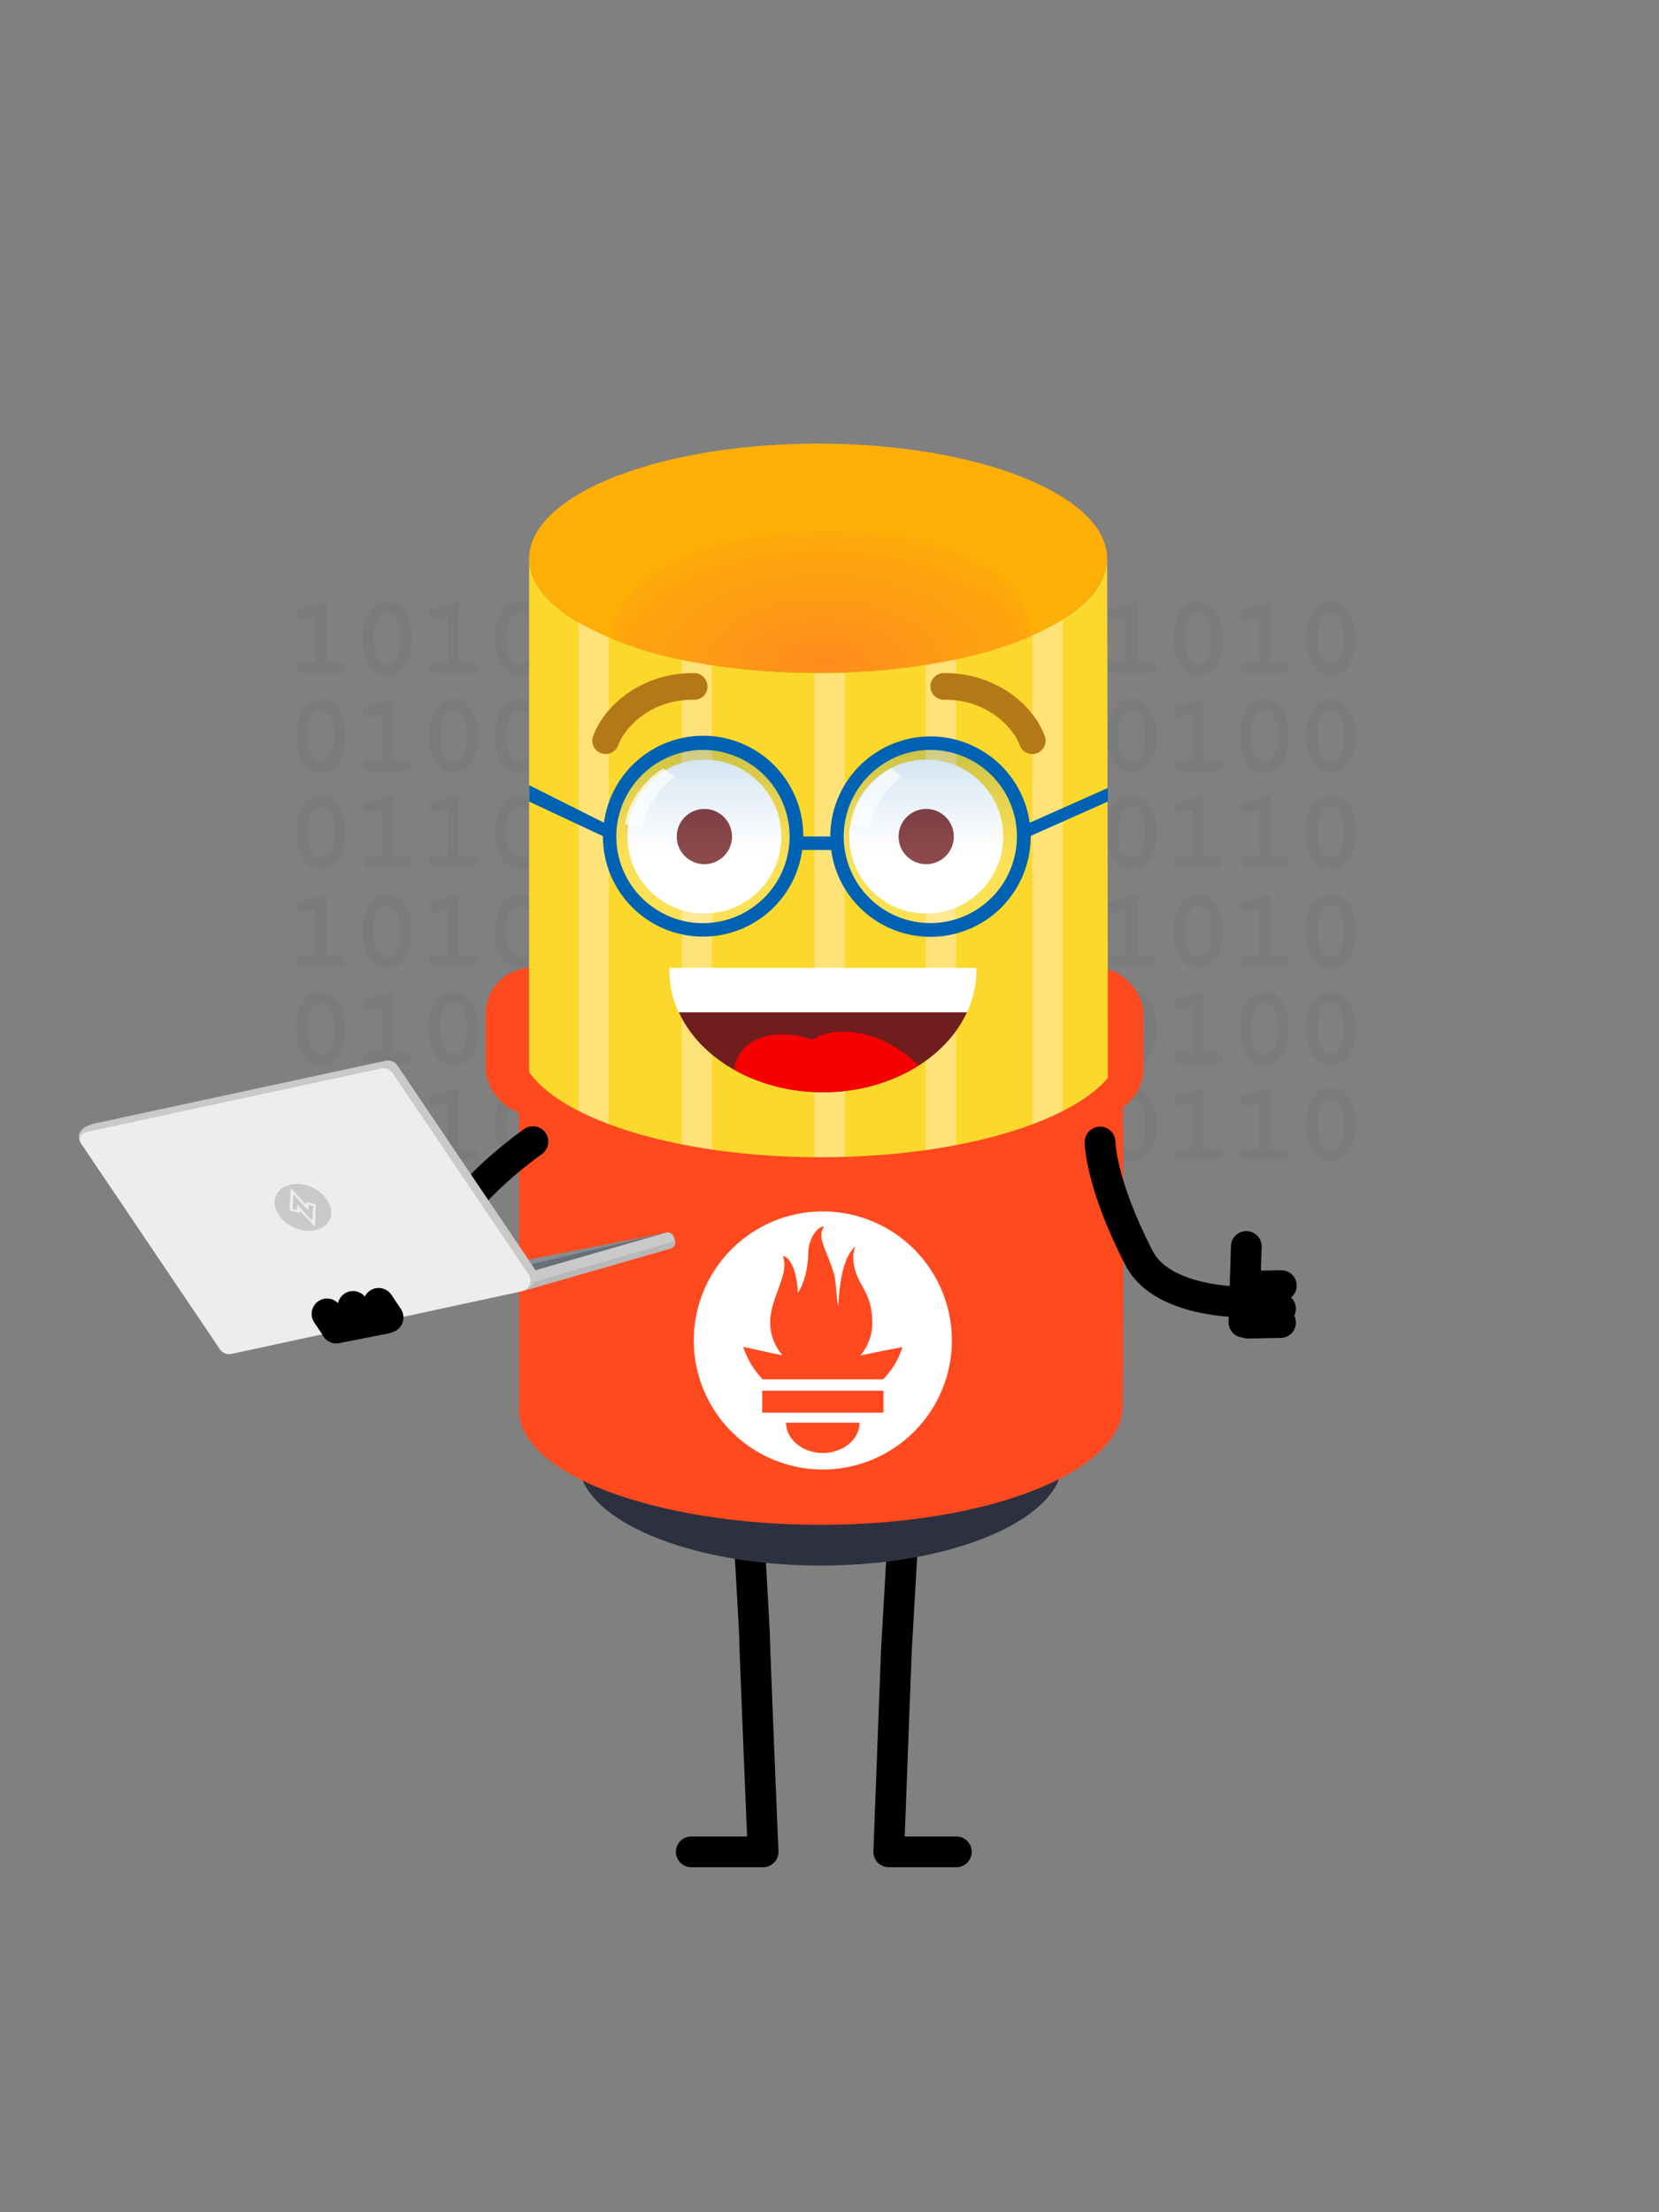 <svg id="Layer_1" data-name="Layer 1" xmlns="http://www.w3.org/2000/svg" xmlns:xlink="http://www.w3.org/1999/xlink" viewBox="0 0 432 576"><rect x="0" y="0" width="432" height="576" fill="#808080" stroke="none"/><defs><style>.cls-1{opacity:0.05;}.cls-2{fill:#040d21;}.cls-3{fill:none;stroke:#000;stroke-linecap:round;stroke-linejoin:round;stroke-width:8px;}.cls-4{fill:#ff491f;}.cls-5{fill:#2d313f;}.cls-6{fill:#feaf06;}.cls-7{fill:#fbd82b;}.cls-8{fill:#ffe278;}.cls-9{fill:#b57817;}.cls-10{fill:#701d1d;}.cls-11,.cls-16,.cls-17{fill:#fff;}.cls-12{fill:#f70000;}.cls-13,.cls-14{opacity:0.2;}.cls-13{fill:url(#linear-gradient);}.cls-14{fill:url(#linear-gradient-2);}.cls-15{fill:#0062b2;}.cls-16{opacity:0.6;}.cls-17{opacity:0.7;}.cls-18{fill:#f2f2f2;}.cls-19{fill:#c9c9c9;}.cls-20{fill:#677077;}.cls-21{fill:#b8b8b8;}.cls-22{fill:#858d92;}.cls-23{fill:#ccc;}.cls-24{fill:#ededed;}.cls-25{fill:#d9d9d9;}.cls-26{fill:#b4b4b4;}.cls-27{fill:url(#radial-gradient);}</style><linearGradient id="linear-gradient" x1="242.22" y1="242" x2="242.22" y2="193.17" gradientTransform="translate(37.98 -35.99) rotate(9.22)" gradientUnits="userSpaceOnUse"><stop offset="0.36" stop-color="#fff"/><stop offset="0.42" stop-color="#f5f9fc"/><stop offset="0.51" stop-color="#dae8f4"/><stop offset="0.62" stop-color="#aecde6"/><stop offset="0.76" stop-color="#70a7d4"/><stop offset="0.92" stop-color="#2378bd"/><stop offset="0.99" stop-color="#0062b2"/></linearGradient><linearGradient id="linear-gradient-2" x1="183.08" y1="242" x2="183.08" y2="193.17" gradientTransform="translate(349.14 -13.25) rotate(75.81)" xlink:href="#linear-gradient"/><radialGradient id="radial-gradient" cx="213.75" cy="172.4" r="39.53" gradientTransform="translate(-106.33 386.15) rotate(-90) scale(1 1.86)" gradientUnits="userSpaceOnUse"><stop offset="0" stop-color="#ff8c1f"/><stop offset="1" stop-color="#feaf06"/></radialGradient></defs><g class="cls-1"><path class="cls-2" d="M225.77,233v15.77h2.91a2.17,2.17,0,0,1,1.48.4,1.31,1.31,0,0,1,.45,1,1.34,1.34,0,0,1-.45,1,2.22,2.22,0,0,1-1.48.4H220a2.22,2.22,0,0,1-1.48-.4,1.37,1.37,0,0,1-.44-1.05,1.33,1.33,0,0,1,.44-1,2.17,2.17,0,0,1,1.48-.4h2.91v-12l-2.57.68a3.88,3.88,0,0,1-.93.16,1.26,1.26,0,0,1-.95-.43,1.56,1.56,0,0,1-.4-1.07,1.31,1.31,0,0,1,.3-.91,2.63,2.63,0,0,1,1.23-.58Z"/><path class="cls-2" d="M247.86,240.92v3.16a10,10,0,0,1-1.62,5.39,5.19,5.19,0,0,1-4.65,2.57,5.36,5.36,0,0,1-2.94-.77,7.27,7.27,0,0,1-2.28-2.82,9.38,9.38,0,0,1-1.07-4.37v-3.16a10,10,0,0,1,1.62-5.37,5.15,5.15,0,0,1,4.63-2.58,5.35,5.35,0,0,1,2.93.76,7.13,7.13,0,0,1,2.29,2.82A9.16,9.16,0,0,1,247.86,240.92Zm-2.89,0a6.69,6.69,0,0,0-1.31-4.1,2.48,2.48,0,0,0-2.09-1,2.6,2.6,0,0,0-2.14,1.07,6.37,6.37,0,0,0-1.25,4v3.16a6.61,6.61,0,0,0,1.32,4.11,2.49,2.49,0,0,0,2.09,1,2.59,2.59,0,0,0,2.13-1.07,6.38,6.38,0,0,0,1.25-4Z"/><path class="cls-2" d="M260.31,233v15.77h2.91a2.17,2.17,0,0,1,1.48.4,1.31,1.31,0,0,1,.45,1,1.34,1.34,0,0,1-.45,1,2.22,2.22,0,0,1-1.48.4h-8.7a2.22,2.22,0,0,1-1.48-.4,1.37,1.37,0,0,1-.44-1.05,1.33,1.33,0,0,1,.44-1,2.17,2.17,0,0,1,1.48-.4h2.91v-12l-2.57.68a3.88,3.88,0,0,1-.93.16,1.26,1.26,0,0,1-1-.43,1.56,1.56,0,0,1-.4-1.07,1.31,1.31,0,0,1,.3-.91,2.63,2.63,0,0,1,1.23-.58Z"/><path class="cls-2" d="M282.4,240.92v3.16a10,10,0,0,1-1.62,5.39,5.19,5.19,0,0,1-4.65,2.57,5.36,5.36,0,0,1-2.94-.77,7.27,7.27,0,0,1-2.28-2.82,9.38,9.38,0,0,1-1.07-4.37v-3.16a10,10,0,0,1,1.61-5.37,5.17,5.17,0,0,1,4.64-2.58,5.35,5.35,0,0,1,2.93.76,7.13,7.13,0,0,1,2.29,2.82A9.16,9.16,0,0,1,282.4,240.92Zm-2.89,0a6.69,6.69,0,0,0-1.31-4.1,2.49,2.49,0,0,0-2.09-1,2.58,2.58,0,0,0-2.14,1.07,6.37,6.37,0,0,0-1.25,4v3.16a6.61,6.61,0,0,0,1.32,4.11,2.48,2.48,0,0,0,2.09,1,2.59,2.59,0,0,0,2.13-1.07,6.38,6.38,0,0,0,1.25-4Z"/><path class="cls-2" d="M230.59,291.32v3.16a9.94,9.94,0,0,1-1.62,5.38,5.19,5.19,0,0,1-4.65,2.57,5.36,5.36,0,0,1-2.94-.76,7.31,7.31,0,0,1-2.28-2.83,9.37,9.37,0,0,1-1.07-4.36v-3.16a10,10,0,0,1,1.62-5.38,5.15,5.15,0,0,1,4.63-2.58,5.43,5.43,0,0,1,2.93.76,7.28,7.28,0,0,1,2.29,2.82A9.17,9.17,0,0,1,230.59,291.32Zm-2.89,0a6.7,6.7,0,0,0-1.31-4.11,2.5,2.5,0,0,0-2.09-1,2.6,2.6,0,0,0-2.14,1.07,6.38,6.38,0,0,0-1.25,4v3.16a6.6,6.6,0,0,0,1.32,4.1,2.46,2.46,0,0,0,2.09,1,2.59,2.59,0,0,0,2.13-1.07,6.35,6.35,0,0,0,1.25-4Z"/><path class="cls-2" d="M243,283.36v15.77H246a2.17,2.17,0,0,1,1.48.4,1.35,1.35,0,0,1,.45,1.05,1.32,1.32,0,0,1-.45,1,2.17,2.17,0,0,1-1.48.4h-8.7a2.17,2.17,0,0,1-1.48-.4,1.37,1.37,0,0,1-.44-1.05,1.34,1.34,0,0,1,.44-1,2.17,2.17,0,0,1,1.48-.4h2.91v-12l-2.57.68a4,4,0,0,1-.93.17,1.27,1.27,0,0,1-.95-.44,1.54,1.54,0,0,1-.4-1.07,1.29,1.29,0,0,1,.3-.9,2.62,2.62,0,0,1,1.23-.59Z"/><path class="cls-2" d="M260.31,283.36v15.77h2.91a2.17,2.17,0,0,1,1.48.4,1.35,1.35,0,0,1,.45,1.05,1.32,1.32,0,0,1-.45,1,2.17,2.17,0,0,1-1.48.4h-8.7a2.17,2.17,0,0,1-1.48-.4,1.37,1.37,0,0,1-.44-1.05,1.34,1.34,0,0,1,.44-1,2.17,2.17,0,0,1,1.48-.4h2.91v-12l-2.57.68a4,4,0,0,1-.93.17,1.27,1.27,0,0,1-1-.44,1.54,1.54,0,0,1-.4-1.07,1.29,1.29,0,0,1,.3-.9,2.62,2.62,0,0,1,1.23-.59Z"/><path class="cls-2" d="M282.4,291.32v3.16a9.94,9.94,0,0,1-1.62,5.38,5.19,5.19,0,0,1-4.65,2.57,5.36,5.36,0,0,1-2.94-.76,7.31,7.31,0,0,1-2.28-2.83,9.37,9.37,0,0,1-1.07-4.36v-3.16a10,10,0,0,1,1.61-5.38,5.17,5.17,0,0,1,4.64-2.58,5.43,5.43,0,0,1,2.93.76,7.28,7.28,0,0,1,2.29,2.82A9.17,9.17,0,0,1,282.4,291.32Zm-2.89,0a6.7,6.7,0,0,0-1.31-4.11,2.51,2.51,0,0,0-2.09-1,2.58,2.58,0,0,0-2.14,1.07,6.38,6.38,0,0,0-1.25,4v3.16a6.6,6.6,0,0,0,1.32,4.1,2.45,2.45,0,0,0,2.09,1,2.59,2.59,0,0,0,2.13-1.07,6.35,6.35,0,0,0,1.25-4Z"/><path class="cls-2" d="M230.59,266.26v3.16A9.94,9.94,0,0,1,229,274.8a5.19,5.19,0,0,1-4.65,2.57,5.36,5.36,0,0,1-2.94-.76,7.31,7.31,0,0,1-2.28-2.83,9.37,9.37,0,0,1-1.07-4.36v-3.16a10,10,0,0,1,1.62-5.38,5.15,5.15,0,0,1,4.63-2.58,5.43,5.43,0,0,1,2.93.76,7.28,7.28,0,0,1,2.29,2.82A9.17,9.17,0,0,1,230.59,266.26Zm-2.89,0a6.7,6.7,0,0,0-1.31-4.11,2.5,2.5,0,0,0-2.09-1,2.6,2.6,0,0,0-2.14,1.07,6.38,6.38,0,0,0-1.25,4v3.16a6.6,6.6,0,0,0,1.32,4.1,2.46,2.46,0,0,0,2.09,1,2.57,2.57,0,0,0,2.13-1.07,6.35,6.35,0,0,0,1.25-4Z"/><path class="cls-2" d="M243,258.3v15.77H246a2.17,2.17,0,0,1,1.48.4,1.35,1.35,0,0,1,.45,1,1.32,1.32,0,0,1-.45,1,2.17,2.17,0,0,1-1.48.4h-8.7a2.17,2.17,0,0,1-1.48-.4,1.37,1.37,0,0,1-.44-1.05,1.34,1.34,0,0,1,.44-1,2.17,2.17,0,0,1,1.48-.4h2.91v-12l-2.57.67a4,4,0,0,1-.93.17,1.27,1.27,0,0,1-.95-.44,1.54,1.54,0,0,1-.4-1.07,1.29,1.29,0,0,1,.3-.9,2.62,2.62,0,0,1,1.23-.59Z"/><path class="cls-2" d="M265.13,266.26v3.16a9.94,9.94,0,0,1-1.62,5.38,5.18,5.18,0,0,1-4.64,2.57,5.37,5.37,0,0,1-3-.76,7.31,7.31,0,0,1-2.28-2.83,9.37,9.37,0,0,1-1.07-4.36v-3.16a10,10,0,0,1,1.62-5.38,5.15,5.15,0,0,1,4.63-2.58,5.43,5.43,0,0,1,2.93.76,7.28,7.28,0,0,1,2.29,2.82A9.17,9.17,0,0,1,265.13,266.26Zm-2.89,0a6.7,6.7,0,0,0-1.31-4.11,2.5,2.5,0,0,0-2.09-1,2.6,2.6,0,0,0-2.14,1.07,6.38,6.38,0,0,0-1.25,4v3.16a6.6,6.6,0,0,0,1.32,4.1,2.47,2.47,0,0,0,2.1,1,2.56,2.56,0,0,0,2.12-1.07,6.35,6.35,0,0,0,1.25-4Z"/><path class="cls-2" d="M282.4,266.26v3.16a9.94,9.94,0,0,1-1.62,5.38,5.19,5.19,0,0,1-4.65,2.57,5.36,5.36,0,0,1-2.94-.76,7.31,7.31,0,0,1-2.28-2.83,9.37,9.37,0,0,1-1.07-4.36v-3.16a10,10,0,0,1,1.61-5.38,5.17,5.17,0,0,1,4.64-2.58,5.43,5.43,0,0,1,2.93.76,7.28,7.28,0,0,1,2.29,2.82A9.17,9.17,0,0,1,282.4,266.26Zm-2.89,0a6.7,6.7,0,0,0-1.31-4.11,2.51,2.51,0,0,0-2.09-1,2.58,2.58,0,0,0-2.14,1.07,6.38,6.38,0,0,0-1.25,4v3.16a6.6,6.6,0,0,0,1.32,4.1,2.45,2.45,0,0,0,2.09,1,2.57,2.57,0,0,0,2.13-1.07,6.35,6.35,0,0,0,1.25-4Z"/><path class="cls-2" d="M296.19,233v15.77h2.91a2.18,2.18,0,0,1,1.48.4,1.34,1.34,0,0,1,.44,1,1.37,1.37,0,0,1-.44,1,2.24,2.24,0,0,1-1.48.4h-8.7a2.2,2.2,0,0,1-1.48-.4,1.35,1.35,0,0,1-.45-1.05,1.31,1.31,0,0,1,.45-1,2.15,2.15,0,0,1,1.48-.4h2.91v-12l-2.58.68a3.9,3.9,0,0,1-.92.16,1.24,1.24,0,0,1-.95-.43,1.51,1.51,0,0,1-.4-1.07,1.36,1.36,0,0,1,.29-.91,2.68,2.68,0,0,1,1.24-.58Z"/><path class="cls-2" d="M318.28,240.92v3.16a9.9,9.9,0,0,1-1.63,5.39A5.18,5.18,0,0,1,312,252a5.36,5.36,0,0,1-2.94-.77,7.18,7.18,0,0,1-2.28-2.82,9.27,9.27,0,0,1-1.08-4.37v-3.16a10,10,0,0,1,1.62-5.37A5.16,5.16,0,0,1,312,233a5.35,5.35,0,0,1,2.93.76,7.21,7.21,0,0,1,2.29,2.82A9.28,9.28,0,0,1,318.28,240.92Zm-2.9,0a6.63,6.63,0,0,0-1.31-4.1,2.46,2.46,0,0,0-2.09-1,2.58,2.58,0,0,0-2.13,1.07,6.31,6.31,0,0,0-1.26,4v3.16a6.55,6.55,0,0,0,1.33,4.11,2.46,2.46,0,0,0,2.09,1,2.57,2.57,0,0,0,2.12-1.07,6.32,6.32,0,0,0,1.25-4Z"/><path class="cls-2" d="M330.73,233v15.77h2.91a2.18,2.18,0,0,1,1.48.4,1.34,1.34,0,0,1,.44,1,1.37,1.37,0,0,1-.44,1,2.24,2.24,0,0,1-1.48.4h-8.7a2.2,2.2,0,0,1-1.48-.4,1.35,1.35,0,0,1-.45-1.05,1.31,1.31,0,0,1,.45-1,2.15,2.15,0,0,1,1.48-.4h2.91v-12l-2.58.68a3.9,3.9,0,0,1-.92.16,1.24,1.24,0,0,1-1-.43,1.51,1.51,0,0,1-.4-1.07,1.36,1.36,0,0,1,.29-.91,2.68,2.68,0,0,1,1.24-.58Z"/><path class="cls-2" d="M352.82,240.92v3.16a9.9,9.9,0,0,1-1.63,5.39,5.18,5.18,0,0,1-4.64,2.57,5.42,5.42,0,0,1-2.95-.77,7.17,7.17,0,0,1-2.27-2.82,9.27,9.27,0,0,1-1.08-4.37v-3.16a10,10,0,0,1,1.62-5.37,5.16,5.16,0,0,1,4.64-2.58,5.35,5.35,0,0,1,2.93.76,7.21,7.21,0,0,1,2.29,2.82A9.28,9.28,0,0,1,352.82,240.92Zm-2.9,0a6.63,6.63,0,0,0-1.31-4.1,2.46,2.46,0,0,0-2.09-1,2.61,2.61,0,0,0-2.14,1.07,6.37,6.37,0,0,0-1.25,4v3.16a6.55,6.55,0,0,0,1.33,4.11,2.46,2.46,0,0,0,2.09,1,2.57,2.57,0,0,0,2.12-1.07,6.38,6.38,0,0,0,1.25-4Z"/><path class="cls-2" d="M301,291.32v3.16a9.87,9.87,0,0,1-1.63,5.38,5.18,5.18,0,0,1-4.64,2.57,5.36,5.36,0,0,1-2.94-.76,7.22,7.22,0,0,1-2.28-2.83,9.26,9.26,0,0,1-1.08-4.36v-3.16a10,10,0,0,1,1.62-5.38,5.16,5.16,0,0,1,4.64-2.58,5.43,5.43,0,0,1,2.93.76,7.37,7.37,0,0,1,2.29,2.82A9.29,9.29,0,0,1,301,291.32Zm-2.9,0a6.64,6.64,0,0,0-1.31-4.11,2.49,2.49,0,0,0-2.09-1,2.58,2.58,0,0,0-2.13,1.07,6.32,6.32,0,0,0-1.26,4v3.16a6.54,6.54,0,0,0,1.33,4.1,2.44,2.44,0,0,0,2.09,1,2.57,2.57,0,0,0,2.12-1.07,6.35,6.35,0,0,0,1.25-4Z"/><path class="cls-2" d="M313.46,283.36v15.77h2.91a2.18,2.18,0,0,1,1.48.4,1.37,1.37,0,0,1,.44,1.05,1.34,1.34,0,0,1-.44,1,2.18,2.18,0,0,1-1.48.4h-8.7a2.15,2.15,0,0,1-1.48-.4,1.35,1.35,0,0,1-.45-1.05,1.32,1.32,0,0,1,.45-1,2.15,2.15,0,0,1,1.48-.4h2.91v-12l-2.58.68a4,4,0,0,1-.92.17,1.25,1.25,0,0,1-.95-.44,1.5,1.5,0,0,1-.4-1.07,1.33,1.33,0,0,1,.29-.9,2.67,2.67,0,0,1,1.24-.59Z"/><path class="cls-2" d="M330.73,283.36v15.77h2.91a2.18,2.18,0,0,1,1.48.4,1.37,1.37,0,0,1,.44,1.05,1.34,1.34,0,0,1-.44,1,2.18,2.18,0,0,1-1.48.4h-8.7a2.15,2.15,0,0,1-1.48-.4,1.35,1.35,0,0,1-.45-1.05,1.32,1.32,0,0,1,.45-1,2.15,2.15,0,0,1,1.48-.4h2.91v-12l-2.58.68a4,4,0,0,1-.92.17,1.25,1.25,0,0,1-1-.44,1.5,1.5,0,0,1-.4-1.07,1.33,1.33,0,0,1,.29-.9,2.67,2.67,0,0,1,1.24-.59Z"/><path class="cls-2" d="M352.82,291.32v3.16a9.87,9.87,0,0,1-1.63,5.38,5.18,5.18,0,0,1-4.64,2.57,5.42,5.42,0,0,1-2.95-.76,7.21,7.21,0,0,1-2.27-2.83,9.26,9.26,0,0,1-1.08-4.36v-3.16a10,10,0,0,1,1.62-5.38,5.16,5.16,0,0,1,4.64-2.58,5.43,5.43,0,0,1,2.93.76,7.37,7.37,0,0,1,2.29,2.82A9.29,9.29,0,0,1,352.82,291.32Zm-2.9,0a6.64,6.64,0,0,0-1.31-4.11,2.49,2.49,0,0,0-2.09-1,2.61,2.61,0,0,0-2.14,1.07,6.38,6.38,0,0,0-1.25,4v3.16a6.54,6.54,0,0,0,1.33,4.1,2.44,2.44,0,0,0,2.09,1,2.57,2.57,0,0,0,2.12-1.07,6.35,6.35,0,0,0,1.25-4Z"/><path class="cls-2" d="M301,266.26v3.16a9.87,9.87,0,0,1-1.63,5.38,5.18,5.18,0,0,1-4.64,2.57,5.36,5.36,0,0,1-2.94-.76,7.22,7.22,0,0,1-2.28-2.83,9.26,9.26,0,0,1-1.08-4.36v-3.16a10,10,0,0,1,1.62-5.38,5.16,5.16,0,0,1,4.64-2.58,5.43,5.43,0,0,1,2.93.76,7.37,7.37,0,0,1,2.29,2.82A9.29,9.29,0,0,1,301,266.26Zm-2.9,0a6.64,6.64,0,0,0-1.31-4.11,2.49,2.49,0,0,0-2.09-1,2.58,2.58,0,0,0-2.13,1.07,6.32,6.32,0,0,0-1.26,4v3.16a6.54,6.54,0,0,0,1.33,4.1,2.44,2.44,0,0,0,2.09,1,2.55,2.55,0,0,0,2.12-1.07,6.35,6.35,0,0,0,1.25-4Z"/><path class="cls-2" d="M313.46,258.3v15.77h2.91a2.18,2.18,0,0,1,1.48.4,1.37,1.37,0,0,1,.44,1,1.34,1.34,0,0,1-.44,1,2.18,2.18,0,0,1-1.48.4h-8.7a2.15,2.15,0,0,1-1.48-.4,1.35,1.35,0,0,1-.45-1.05,1.32,1.32,0,0,1,.45-1,2.15,2.15,0,0,1,1.48-.4h2.91v-12l-2.58.67a4,4,0,0,1-.92.17,1.25,1.25,0,0,1-.95-.44,1.5,1.5,0,0,1-.4-1.07,1.33,1.33,0,0,1,.29-.9,2.67,2.67,0,0,1,1.24-.59Z"/><path class="cls-2" d="M335.55,266.26v3.16a9.87,9.87,0,0,1-1.63,5.38,5.18,5.18,0,0,1-4.64,2.57,5.36,5.36,0,0,1-2.94-.76,7.22,7.22,0,0,1-2.28-2.83,9.26,9.26,0,0,1-1.08-4.36v-3.16a10,10,0,0,1,1.62-5.38,5.16,5.16,0,0,1,4.64-2.58,5.43,5.43,0,0,1,2.93.76,7.37,7.37,0,0,1,2.29,2.82A9.29,9.29,0,0,1,335.55,266.26Zm-2.9,0a6.64,6.64,0,0,0-1.31-4.11,2.49,2.49,0,0,0-2.09-1,2.58,2.58,0,0,0-2.13,1.07,6.32,6.32,0,0,0-1.26,4v3.16a6.54,6.54,0,0,0,1.33,4.1,2.44,2.44,0,0,0,2.09,1,2.55,2.55,0,0,0,2.12-1.07,6.29,6.29,0,0,0,1.25-4Z"/><path class="cls-2" d="M352.82,266.26v3.16a9.87,9.87,0,0,1-1.63,5.38,5.18,5.18,0,0,1-4.64,2.57,5.42,5.42,0,0,1-2.95-.76,7.21,7.21,0,0,1-2.27-2.83,9.26,9.26,0,0,1-1.08-4.36v-3.16a10,10,0,0,1,1.62-5.38,5.16,5.16,0,0,1,4.64-2.58,5.43,5.43,0,0,1,2.93.76,7.37,7.37,0,0,1,2.29,2.82A9.29,9.29,0,0,1,352.82,266.26Zm-2.9,0a6.64,6.64,0,0,0-1.31-4.11,2.49,2.49,0,0,0-2.09-1,2.61,2.61,0,0,0-2.14,1.07,6.38,6.38,0,0,0-1.25,4v3.16a6.54,6.54,0,0,0,1.33,4.1,2.44,2.44,0,0,0,2.09,1,2.55,2.55,0,0,0,2.12-1.07,6.35,6.35,0,0,0,1.25-4Z"/><path class="cls-2" d="M225.79,156.76v15.77h2.9a2.2,2.2,0,0,1,1.49.4,1.34,1.34,0,0,1,.44,1,1.35,1.35,0,0,1-.44,1,2.25,2.25,0,0,1-1.49.4H220a2.25,2.25,0,0,1-1.49-.4,1.37,1.37,0,0,1-.44-1,1.33,1.33,0,0,1,.44-1,2.2,2.2,0,0,1,1.49-.4h2.91v-12l-2.58.68a4,4,0,0,1-.92.17,1.25,1.25,0,0,1-.95-.44,1.51,1.51,0,0,1-.4-1.07,1.33,1.33,0,0,1,.29-.9,2.67,2.67,0,0,1,1.24-.59Z"/><path class="cls-2" d="M247.88,164.71v3.17a10,10,0,0,1-1.63,5.38,5.18,5.18,0,0,1-4.64,2.57,5.42,5.42,0,0,1-3-.77,7.17,7.17,0,0,1-2.27-2.82,9.26,9.26,0,0,1-1.08-4.36v-3.17a10,10,0,0,1,1.62-5.37,5.16,5.16,0,0,1,4.64-2.58,5.35,5.35,0,0,1,2.93.76,7.29,7.29,0,0,1,2.29,2.82A9.28,9.28,0,0,1,247.88,164.71Zm-2.9,0a6.63,6.63,0,0,0-1.31-4.1,2.49,2.49,0,0,0-2.09-1,2.61,2.61,0,0,0-2.14,1.07,6.37,6.37,0,0,0-1.25,4v3.17a6.54,6.54,0,0,0,1.33,4.1,2.44,2.44,0,0,0,2.09,1,2.57,2.57,0,0,0,2.12-1.07,6.37,6.37,0,0,0,1.25-4Z"/><path class="cls-2" d="M260.33,156.76v15.77h2.9a2.2,2.2,0,0,1,1.49.4,1.34,1.34,0,0,1,.44,1,1.35,1.35,0,0,1-.44,1,2.25,2.25,0,0,1-1.49.4h-8.69a2.25,2.25,0,0,1-1.49-.4,1.37,1.37,0,0,1-.44-1,1.33,1.33,0,0,1,.44-1,2.2,2.2,0,0,1,1.49-.4h2.91v-12l-2.58.68a4,4,0,0,1-.92.17,1.25,1.25,0,0,1-.95-.44,1.51,1.51,0,0,1-.4-1.07,1.33,1.33,0,0,1,.29-.9,2.67,2.67,0,0,1,1.24-.59Z"/><path class="cls-2" d="M282.41,164.71v3.17a10,10,0,0,1-1.62,5.38,5.18,5.18,0,0,1-4.64,2.57,5.4,5.4,0,0,1-2.95-.77,7.17,7.17,0,0,1-2.27-2.82,9.26,9.26,0,0,1-1.08-4.36v-3.17a10,10,0,0,1,1.62-5.37,5.16,5.16,0,0,1,4.64-2.58,5.37,5.37,0,0,1,2.93.76,7.29,7.29,0,0,1,2.29,2.82A9.27,9.27,0,0,1,282.41,164.71Zm-2.89,0a6.69,6.69,0,0,0-1.31-4.1,2.49,2.49,0,0,0-2.09-1,2.61,2.61,0,0,0-2.14,1.07,6.37,6.37,0,0,0-1.25,4v3.17a6.6,6.6,0,0,0,1.32,4.1,2.47,2.47,0,0,0,2.1,1,2.57,2.57,0,0,0,2.12-1.07,6.37,6.37,0,0,0,1.25-4Z"/><path class="cls-2" d="M230.61,215.11v3.16a10,10,0,0,1-1.63,5.38,5.16,5.16,0,0,1-4.64,2.57,5.42,5.42,0,0,1-3-.76,7.14,7.14,0,0,1-2.27-2.83,9.23,9.23,0,0,1-1.08-4.36v-3.16a10,10,0,0,1,1.62-5.38,5.16,5.16,0,0,1,4.64-2.58,5.43,5.43,0,0,1,2.93.76,7.37,7.37,0,0,1,2.29,2.82A9.29,9.29,0,0,1,230.61,215.11Zm-2.9,0a6.61,6.61,0,0,0-1.31-4.1,2.46,2.46,0,0,0-2.09-1,2.6,2.6,0,0,0-2.14,1.06,6.39,6.39,0,0,0-1.25,4v3.16a6.54,6.54,0,0,0,1.33,4.1,2.44,2.44,0,0,0,2.09,1,2.55,2.55,0,0,0,2.12-1.07,6.35,6.35,0,0,0,1.25-4Z"/><path class="cls-2" d="M243.06,207.15v15.77H246a2.2,2.2,0,0,1,1.49.4,1.37,1.37,0,0,1,.44,1.05,1.34,1.34,0,0,1-.44,1,2.2,2.2,0,0,1-1.49.4h-8.69a2.2,2.2,0,0,1-1.49-.4,1.45,1.45,0,0,1,0-2.08,2.2,2.2,0,0,1,1.49-.4h2.91v-12l-2.58.67a4,4,0,0,1-.92.17,1.25,1.25,0,0,1-1-.44,1.49,1.49,0,0,1-.4-1.06,1.34,1.34,0,0,1,.29-.91,2.68,2.68,0,0,1,1.24-.58Z"/><path class="cls-2" d="M260.33,207.15v15.77h2.9a2.2,2.2,0,0,1,1.49.4,1.37,1.37,0,0,1,.44,1.05,1.34,1.34,0,0,1-.44,1,2.2,2.2,0,0,1-1.49.4h-8.69a2.2,2.2,0,0,1-1.49-.4,1.45,1.45,0,0,1,0-2.08,2.2,2.2,0,0,1,1.49-.4h2.91v-12l-2.58.67a4,4,0,0,1-.92.17,1.25,1.25,0,0,1-.95-.44,1.49,1.49,0,0,1-.4-1.06,1.34,1.34,0,0,1,.29-.91,2.68,2.68,0,0,1,1.24-.58Z"/><path class="cls-2" d="M282.41,215.11v3.16a9.94,9.94,0,0,1-1.62,5.38,5.16,5.16,0,0,1-4.64,2.57,5.39,5.39,0,0,1-2.95-.76,7.14,7.14,0,0,1-2.27-2.83,9.23,9.23,0,0,1-1.08-4.36v-3.16a10,10,0,0,1,1.62-5.38,5.16,5.16,0,0,1,4.64-2.58,5.46,5.46,0,0,1,2.93.76,7.37,7.37,0,0,1,2.29,2.82A9.28,9.28,0,0,1,282.41,215.11Zm-2.89,0a6.67,6.67,0,0,0-1.31-4.1,2.46,2.46,0,0,0-2.09-1A2.6,2.6,0,0,0,274,211.1a6.39,6.39,0,0,0-1.25,4v3.16a6.6,6.6,0,0,0,1.32,4.1,2.47,2.47,0,0,0,2.1,1,2.55,2.55,0,0,0,2.12-1.07,6.35,6.35,0,0,0,1.25-4Z"/><path class="cls-2" d="M230.61,190.05v3.16a10,10,0,0,1-1.63,5.38,5.16,5.16,0,0,1-4.64,2.57,5.42,5.42,0,0,1-3-.76,7.14,7.14,0,0,1-2.27-2.83,9.23,9.23,0,0,1-1.08-4.36v-3.16a10,10,0,0,1,1.62-5.38,5.16,5.16,0,0,1,4.64-2.58,5.43,5.43,0,0,1,2.93.76,7.37,7.37,0,0,1,2.29,2.82A9.29,9.29,0,0,1,230.61,190.05Zm-2.9,0a6.61,6.61,0,0,0-1.31-4.1,2.46,2.46,0,0,0-2.09-1,2.6,2.6,0,0,0-2.14,1.06,6.39,6.39,0,0,0-1.25,4v3.16a6.54,6.54,0,0,0,1.33,4.1,2.44,2.44,0,0,0,2.09,1,2.55,2.55,0,0,0,2.12-1.07,6.35,6.35,0,0,0,1.25-4Z"/><path class="cls-2" d="M243.06,182.09v15.77H246a2.2,2.2,0,0,1,1.49.4,1.37,1.37,0,0,1,.44,1.05,1.34,1.34,0,0,1-.44,1,2.2,2.2,0,0,1-1.49.4h-8.69a2.2,2.2,0,0,1-1.49-.4,1.45,1.45,0,0,1,0-2.08,2.2,2.2,0,0,1,1.49-.4h2.91v-12l-2.58.67a4,4,0,0,1-.92.17,1.25,1.25,0,0,1-1-.44,1.49,1.49,0,0,1-.4-1.06,1.34,1.34,0,0,1,.29-.91,2.68,2.68,0,0,1,1.24-.58Z"/><path class="cls-2" d="M265.15,190.05v3.16a10,10,0,0,1-1.63,5.38,5.16,5.16,0,0,1-4.64,2.57,5.42,5.42,0,0,1-2.95-.76,7.14,7.14,0,0,1-2.27-2.83,9.23,9.23,0,0,1-1.08-4.36v-3.16a10,10,0,0,1,1.62-5.38,5.16,5.16,0,0,1,4.64-2.58,5.43,5.43,0,0,1,2.93.76,7.37,7.37,0,0,1,2.29,2.82A9.29,9.29,0,0,1,265.15,190.05Zm-2.9,0a6.61,6.61,0,0,0-1.31-4.1,2.46,2.46,0,0,0-2.09-1,2.6,2.6,0,0,0-2.14,1.06,6.39,6.39,0,0,0-1.25,4v3.16a6.54,6.54,0,0,0,1.33,4.1,2.44,2.44,0,0,0,2.09,1,2.55,2.55,0,0,0,2.12-1.07,6.35,6.35,0,0,0,1.25-4Z"/><path class="cls-2" d="M282.41,190.05v3.16a9.94,9.94,0,0,1-1.62,5.38,5.16,5.16,0,0,1-4.64,2.57,5.39,5.39,0,0,1-2.95-.76,7.14,7.14,0,0,1-2.27-2.83,9.23,9.23,0,0,1-1.08-4.36v-3.16a10,10,0,0,1,1.62-5.38,5.16,5.16,0,0,1,4.64-2.58,5.46,5.46,0,0,1,2.93.76,7.37,7.37,0,0,1,2.29,2.82A9.28,9.28,0,0,1,282.41,190.05Zm-2.89,0a6.67,6.67,0,0,0-1.31-4.1,2.46,2.46,0,0,0-2.09-1A2.6,2.6,0,0,0,274,186a6.39,6.39,0,0,0-1.25,4v3.16a6.6,6.6,0,0,0,1.32,4.1,2.47,2.47,0,0,0,2.1,1,2.55,2.55,0,0,0,2.12-1.07,6.35,6.35,0,0,0,1.25-4Z"/><path class="cls-2" d="M296.2,156.76v15.77h2.91a2.17,2.17,0,0,1,1.48.4,1.31,1.31,0,0,1,.45,1,1.33,1.33,0,0,1-.45,1,2.22,2.22,0,0,1-1.48.4h-8.7a2.22,2.22,0,0,1-1.48-.4,1.34,1.34,0,0,1-.44-1,1.3,1.3,0,0,1,.44-1,2.17,2.17,0,0,1,1.48-.4h2.91v-12l-2.57.68a4,4,0,0,1-.93.17,1.27,1.27,0,0,1-.95-.44,1.56,1.56,0,0,1-.4-1.07,1.29,1.29,0,0,1,.3-.9,2.62,2.62,0,0,1,1.23-.59Z"/><path class="cls-2" d="M318.29,164.71v3.17a10,10,0,0,1-1.62,5.38,5.19,5.19,0,0,1-4.65,2.57,5.36,5.36,0,0,1-2.94-.77,7.27,7.27,0,0,1-2.28-2.82,9.37,9.37,0,0,1-1.07-4.36v-3.17a10,10,0,0,1,1.61-5.37,5.17,5.17,0,0,1,4.64-2.58,5.35,5.35,0,0,1,2.93.76,7.2,7.2,0,0,1,2.29,2.82A9.16,9.16,0,0,1,318.29,164.71Zm-2.89,0a6.69,6.69,0,0,0-1.31-4.1,2.51,2.51,0,0,0-2.09-1,2.58,2.58,0,0,0-2.14,1.07,6.37,6.37,0,0,0-1.25,4v3.17a6.6,6.6,0,0,0,1.32,4.1,2.45,2.45,0,0,0,2.09,1,2.59,2.59,0,0,0,2.13-1.07,6.37,6.37,0,0,0,1.25-4Z"/><path class="cls-2" d="M330.74,156.76v15.77h2.91a2.17,2.17,0,0,1,1.48.4,1.31,1.31,0,0,1,.45,1,1.33,1.33,0,0,1-.45,1,2.22,2.22,0,0,1-1.48.4H325a2.22,2.22,0,0,1-1.48-.4,1.34,1.34,0,0,1-.44-1,1.3,1.3,0,0,1,.44-1,2.17,2.17,0,0,1,1.48-.4h2.91v-12l-2.57.68a4,4,0,0,1-.93.17,1.27,1.27,0,0,1-.95-.44,1.56,1.56,0,0,1-.4-1.07,1.29,1.29,0,0,1,.3-.9,2.62,2.62,0,0,1,1.23-.59Z"/><path class="cls-2" d="M352.83,164.71v3.17a10,10,0,0,1-1.62,5.38,5.2,5.2,0,0,1-4.65,2.57,5.36,5.36,0,0,1-2.94-.77,7.27,7.27,0,0,1-2.28-2.82,9.37,9.37,0,0,1-1.07-4.36v-3.17a10,10,0,0,1,1.61-5.37,5.17,5.17,0,0,1,4.64-2.58,5.35,5.35,0,0,1,2.93.76,7.29,7.29,0,0,1,2.29,2.82A9.16,9.16,0,0,1,352.83,164.71Zm-2.89,0a6.69,6.69,0,0,0-1.31-4.1,2.52,2.52,0,0,0-2.1-1,2.58,2.58,0,0,0-2.13,1.07,6.37,6.37,0,0,0-1.25,4v3.17a6.6,6.6,0,0,0,1.32,4.1,2.45,2.45,0,0,0,2.09,1,2.57,2.57,0,0,0,2.12-1.07,6.31,6.31,0,0,0,1.26-4Z"/><path class="cls-2" d="M301,215.11v3.16a9.94,9.94,0,0,1-1.62,5.38,5.17,5.17,0,0,1-4.65,2.57,5.36,5.36,0,0,1-2.94-.76,7.24,7.24,0,0,1-2.28-2.83,9.34,9.34,0,0,1-1.07-4.36v-3.16a10,10,0,0,1,1.61-5.38,5.17,5.17,0,0,1,4.64-2.58,5.43,5.43,0,0,1,2.93.76,7.28,7.28,0,0,1,2.29,2.82A9.17,9.17,0,0,1,301,215.11Zm-2.89,0a6.67,6.67,0,0,0-1.31-4.1,2.49,2.49,0,0,0-2.09-1,2.58,2.58,0,0,0-2.14,1.06,6.39,6.39,0,0,0-1.25,4v3.16a6.6,6.6,0,0,0,1.32,4.1,2.45,2.45,0,0,0,2.09,1,2.57,2.57,0,0,0,2.13-1.07,6.35,6.35,0,0,0,1.25-4Z"/><path class="cls-2" d="M313.47,207.15v15.77h2.91a2.17,2.17,0,0,1,1.48.4,1.35,1.35,0,0,1,.45,1.05,1.32,1.32,0,0,1-.45,1,2.17,2.17,0,0,1-1.48.4h-8.7a2.17,2.17,0,0,1-1.48-.4,1.33,1.33,0,0,1-.44-1.05,1.31,1.31,0,0,1,.44-1,2.17,2.17,0,0,1,1.48-.4h2.91v-12l-2.57.67a4,4,0,0,1-.93.17,1.27,1.27,0,0,1-.95-.44,1.53,1.53,0,0,1-.4-1.06,1.3,1.3,0,0,1,.3-.91,2.63,2.63,0,0,1,1.23-.58Z"/><path class="cls-2" d="M330.74,207.15v15.77h2.91a2.17,2.17,0,0,1,1.48.4,1.35,1.35,0,0,1,.45,1.05,1.32,1.32,0,0,1-.45,1,2.17,2.17,0,0,1-1.48.4H325a2.17,2.17,0,0,1-1.48-.4,1.33,1.33,0,0,1-.44-1.05,1.31,1.31,0,0,1,.44-1,2.17,2.17,0,0,1,1.48-.4h2.91v-12l-2.57.67a4,4,0,0,1-.93.17,1.27,1.27,0,0,1-.95-.44,1.53,1.53,0,0,1-.4-1.06,1.3,1.3,0,0,1,.3-.91,2.63,2.63,0,0,1,1.23-.58Z"/><path class="cls-2" d="M352.83,215.11v3.16a9.94,9.94,0,0,1-1.62,5.38,5.18,5.18,0,0,1-4.65,2.57,5.36,5.36,0,0,1-2.94-.76,7.24,7.24,0,0,1-2.28-2.83,9.34,9.34,0,0,1-1.07-4.36v-3.16a10,10,0,0,1,1.61-5.38,5.17,5.17,0,0,1,4.64-2.58,5.43,5.43,0,0,1,2.93.76,7.37,7.37,0,0,1,2.29,2.82A9.17,9.17,0,0,1,352.83,215.11Zm-2.89,0a6.67,6.67,0,0,0-1.31-4.1,2.49,2.49,0,0,0-2.1-1,2.57,2.57,0,0,0-2.13,1.06,6.39,6.39,0,0,0-1.25,4v3.16a6.6,6.6,0,0,0,1.32,4.1,2.45,2.45,0,0,0,2.09,1,2.55,2.55,0,0,0,2.12-1.07,6.29,6.29,0,0,0,1.26-4Z"/><path class="cls-2" d="M301,190.05v3.16a9.94,9.94,0,0,1-1.62,5.38,5.17,5.17,0,0,1-4.65,2.57,5.36,5.36,0,0,1-2.94-.76,7.24,7.24,0,0,1-2.28-2.83,9.34,9.34,0,0,1-1.07-4.36v-3.16a10,10,0,0,1,1.61-5.38,5.17,5.17,0,0,1,4.64-2.58,5.43,5.43,0,0,1,2.93.76,7.28,7.28,0,0,1,2.29,2.82A9.17,9.17,0,0,1,301,190.05Zm-2.89,0a6.67,6.67,0,0,0-1.31-4.1,2.49,2.49,0,0,0-2.09-1,2.58,2.58,0,0,0-2.14,1.06,6.39,6.39,0,0,0-1.25,4v3.16a6.6,6.6,0,0,0,1.32,4.1,2.45,2.45,0,0,0,2.09,1,2.57,2.57,0,0,0,2.13-1.07,6.35,6.35,0,0,0,1.25-4Z"/><path class="cls-2" d="M313.47,182.09v15.77h2.91a2.17,2.17,0,0,1,1.48.4,1.35,1.35,0,0,1,.45,1.05,1.32,1.32,0,0,1-.45,1,2.17,2.17,0,0,1-1.48.4h-8.7a2.17,2.17,0,0,1-1.48-.4,1.33,1.33,0,0,1-.44-1.05,1.31,1.31,0,0,1,.44-1,2.17,2.17,0,0,1,1.48-.4h2.91v-12l-2.57.67a4,4,0,0,1-.93.17,1.27,1.27,0,0,1-.95-.44,1.53,1.53,0,0,1-.4-1.06,1.3,1.3,0,0,1,.3-.91,2.63,2.63,0,0,1,1.23-.58Z"/><path class="cls-2" d="M335.56,190.05v3.16a9.94,9.94,0,0,1-1.62,5.38,5.17,5.17,0,0,1-4.65,2.57,5.36,5.36,0,0,1-2.94-.76,7.24,7.24,0,0,1-2.28-2.83,9.34,9.34,0,0,1-1.07-4.36v-3.16a10,10,0,0,1,1.61-5.38,5.17,5.17,0,0,1,4.64-2.58,5.43,5.43,0,0,1,2.93.76,7.28,7.28,0,0,1,2.29,2.82A9.17,9.17,0,0,1,335.56,190.05Zm-2.89,0a6.67,6.67,0,0,0-1.31-4.1,2.49,2.49,0,0,0-2.09-1,2.58,2.58,0,0,0-2.14,1.06,6.39,6.39,0,0,0-1.25,4v3.16a6.6,6.6,0,0,0,1.32,4.1,2.45,2.45,0,0,0,2.09,1,2.57,2.57,0,0,0,2.13-1.07,6.35,6.35,0,0,0,1.25-4Z"/><path class="cls-2" d="M352.83,190.05v3.16a9.94,9.94,0,0,1-1.62,5.38,5.18,5.18,0,0,1-4.65,2.57,5.36,5.36,0,0,1-2.94-.76,7.24,7.24,0,0,1-2.28-2.83,9.34,9.34,0,0,1-1.07-4.36v-3.16a10,10,0,0,1,1.61-5.38,5.17,5.17,0,0,1,4.64-2.58,5.43,5.43,0,0,1,2.93.76,7.37,7.37,0,0,1,2.29,2.82A9.17,9.17,0,0,1,352.83,190.05Zm-2.89,0a6.67,6.67,0,0,0-1.31-4.1,2.49,2.49,0,0,0-2.1-1A2.57,2.57,0,0,0,344.4,186a6.39,6.39,0,0,0-1.25,4v3.16a6.6,6.6,0,0,0,1.32,4.1,2.45,2.45,0,0,0,2.09,1,2.55,2.55,0,0,0,2.12-1.07,6.29,6.29,0,0,0,1.26-4Z"/><path class="cls-2" d="M85,233v15.77H87.9a2.2,2.2,0,0,1,1.49.4,1.34,1.34,0,0,1,.44,1,1.37,1.37,0,0,1-.44,1,2.25,2.25,0,0,1-1.49.4H79.21a2.25,2.25,0,0,1-1.49-.4,1.37,1.37,0,0,1-.44-1.05,1.33,1.33,0,0,1,.44-1,2.2,2.2,0,0,1,1.49-.4h2.9v-12l-2.57.68a3.9,3.9,0,0,1-.92.16,1.23,1.23,0,0,1-1-.43,1.51,1.51,0,0,1-.4-1.07,1.36,1.36,0,0,1,.29-.91,2.68,2.68,0,0,1,1.24-.58Z"/><path class="cls-2" d="M107.08,240.92v3.16a10,10,0,0,1-1.62,5.39,5.18,5.18,0,0,1-4.64,2.57,5.42,5.42,0,0,1-2.95-.77,7.17,7.17,0,0,1-2.27-2.82,9.27,9.27,0,0,1-1.08-4.37v-3.16a10,10,0,0,1,1.62-5.37,5.16,5.16,0,0,1,4.64-2.58,5.37,5.37,0,0,1,2.93.76,7.21,7.21,0,0,1,2.29,2.82A9.27,9.27,0,0,1,107.08,240.92Zm-2.89,0a6.69,6.69,0,0,0-1.31-4.1,2.46,2.46,0,0,0-2.09-1,2.61,2.61,0,0,0-2.14,1.07,6.37,6.37,0,0,0-1.25,4v3.16a6.61,6.61,0,0,0,1.32,4.11,2.49,2.49,0,0,0,2.1,1,2.57,2.57,0,0,0,2.12-1.07,6.38,6.38,0,0,0,1.25-4Z"/><path class="cls-2" d="M119.53,233v15.77h2.91a2.2,2.2,0,0,1,1.49.4,1.34,1.34,0,0,1,.44,1,1.37,1.37,0,0,1-.44,1,2.25,2.25,0,0,1-1.49.4h-8.69a2.25,2.25,0,0,1-1.49-.4,1.37,1.37,0,0,1-.44-1.05,1.33,1.33,0,0,1,.44-1,2.2,2.2,0,0,1,1.49-.4h2.9v-12l-2.57.68a3.9,3.9,0,0,1-.92.16,1.23,1.23,0,0,1-1-.43,1.51,1.51,0,0,1-.4-1.07,1.36,1.36,0,0,1,.29-.91,2.68,2.68,0,0,1,1.24-.58Z"/><path class="cls-2" d="M141.62,240.92v3.16a10,10,0,0,1-1.62,5.39,5.18,5.18,0,0,1-4.64,2.57,5.4,5.4,0,0,1-3-.77,7.17,7.17,0,0,1-2.27-2.82,9.27,9.27,0,0,1-1.08-4.37v-3.16a10,10,0,0,1,1.62-5.37,5.15,5.15,0,0,1,4.63-2.58,5.32,5.32,0,0,1,2.93.76,7.22,7.22,0,0,1,2.3,2.82A9.27,9.27,0,0,1,141.62,240.92Zm-2.89,0a6.69,6.69,0,0,0-1.31-4.1,2.46,2.46,0,0,0-2.09-1,2.6,2.6,0,0,0-2.14,1.07,6.37,6.37,0,0,0-1.25,4v3.16a6.61,6.61,0,0,0,1.32,4.11,2.49,2.49,0,0,0,2.1,1,2.57,2.57,0,0,0,2.12-1.07,6.38,6.38,0,0,0,1.25-4Z"/><path class="cls-2" d="M89.81,291.32v3.16a9.94,9.94,0,0,1-1.62,5.38,5.18,5.18,0,0,1-4.64,2.57,5.39,5.39,0,0,1-3-.76,7.21,7.21,0,0,1-2.27-2.83,9.26,9.26,0,0,1-1.08-4.36v-3.16a10,10,0,0,1,1.62-5.38,5.16,5.16,0,0,1,4.64-2.58,5.46,5.46,0,0,1,2.93.76,7.37,7.37,0,0,1,2.29,2.82A9.28,9.28,0,0,1,89.81,291.32Zm-2.89,0a6.7,6.7,0,0,0-1.31-4.11,2.49,2.49,0,0,0-2.09-1,2.61,2.61,0,0,0-2.14,1.07,6.38,6.38,0,0,0-1.25,4v3.16a6.6,6.6,0,0,0,1.32,4.1,2.47,2.47,0,0,0,2.1,1,2.57,2.57,0,0,0,2.12-1.07,6.35,6.35,0,0,0,1.25-4Z"/><path class="cls-2" d="M102.26,283.36v15.77h2.91a2.2,2.2,0,0,1,1.49.4,1.37,1.37,0,0,1,.44,1.05,1.34,1.34,0,0,1-.44,1,2.2,2.2,0,0,1-1.49.4H96.48a2.2,2.2,0,0,1-1.49-.4,1.37,1.37,0,0,1-.44-1.05,1.34,1.34,0,0,1,.44-1,2.2,2.2,0,0,1,1.49-.4h2.9v-12l-2.57.68a4,4,0,0,1-.92.17,1.24,1.24,0,0,1-1-.44,1.5,1.5,0,0,1-.4-1.07,1.33,1.33,0,0,1,.29-.9,2.67,2.67,0,0,1,1.24-.59Z"/><path class="cls-2" d="M119.53,283.36v15.77h2.91a2.2,2.2,0,0,1,1.49.4,1.37,1.37,0,0,1,.44,1.05,1.34,1.34,0,0,1-.44,1,2.2,2.2,0,0,1-1.49.4h-8.69a2.2,2.2,0,0,1-1.49-.4,1.37,1.37,0,0,1-.44-1.05,1.34,1.34,0,0,1,.44-1,2.2,2.2,0,0,1,1.49-.4h2.9v-12l-2.57.68a4,4,0,0,1-.92.17,1.24,1.24,0,0,1-1-.44,1.5,1.5,0,0,1-.4-1.07,1.33,1.33,0,0,1,.29-.9,2.67,2.67,0,0,1,1.24-.59Z"/><path class="cls-2" d="M141.62,291.32v3.16a9.94,9.94,0,0,1-1.62,5.38,5.18,5.18,0,0,1-4.64,2.57,5.39,5.39,0,0,1-3-.76,7.21,7.21,0,0,1-2.27-2.83,9.26,9.26,0,0,1-1.08-4.36v-3.16a10,10,0,0,1,1.62-5.38,5.15,5.15,0,0,1,4.63-2.58,5.41,5.41,0,0,1,2.93.76,7.38,7.38,0,0,1,2.3,2.82A9.28,9.28,0,0,1,141.62,291.32Zm-2.89,0a6.7,6.7,0,0,0-1.31-4.11,2.49,2.49,0,0,0-2.09-1,2.6,2.6,0,0,0-2.14,1.07,6.38,6.38,0,0,0-1.25,4v3.16a6.6,6.6,0,0,0,1.32,4.1,2.47,2.47,0,0,0,2.1,1,2.57,2.57,0,0,0,2.12-1.07,6.35,6.35,0,0,0,1.25-4Z"/><path class="cls-2" d="M89.81,266.26v3.16a9.94,9.94,0,0,1-1.62,5.38,5.18,5.18,0,0,1-4.64,2.57,5.39,5.39,0,0,1-3-.76,7.21,7.21,0,0,1-2.27-2.83,9.26,9.26,0,0,1-1.08-4.36v-3.16a10,10,0,0,1,1.62-5.38,5.16,5.16,0,0,1,4.64-2.58,5.46,5.46,0,0,1,2.93.76,7.37,7.37,0,0,1,2.29,2.82A9.28,9.28,0,0,1,89.81,266.26Zm-2.89,0a6.7,6.7,0,0,0-1.31-4.11,2.49,2.49,0,0,0-2.09-1,2.61,2.61,0,0,0-2.14,1.07,6.38,6.38,0,0,0-1.25,4v3.16a6.6,6.6,0,0,0,1.32,4.1,2.47,2.47,0,0,0,2.1,1,2.55,2.55,0,0,0,2.12-1.07,6.35,6.35,0,0,0,1.25-4Z"/><path class="cls-2" d="M102.26,258.3v15.77h2.91a2.2,2.2,0,0,1,1.49.4,1.37,1.37,0,0,1,.44,1,1.34,1.34,0,0,1-.44,1,2.2,2.2,0,0,1-1.49.4H96.48a2.2,2.2,0,0,1-1.49-.4,1.37,1.37,0,0,1-.44-1.05,1.34,1.34,0,0,1,.44-1,2.2,2.2,0,0,1,1.49-.4h2.9v-12l-2.57.67a4,4,0,0,1-.92.17,1.24,1.24,0,0,1-1-.44,1.5,1.5,0,0,1-.4-1.07,1.33,1.33,0,0,1,.29-.9,2.67,2.67,0,0,1,1.24-.59Z"/><path class="cls-2" d="M124.35,266.26v3.16a9.94,9.94,0,0,1-1.62,5.38,5.18,5.18,0,0,1-4.64,2.57,5.42,5.42,0,0,1-3-.76,7.21,7.21,0,0,1-2.27-2.83,9.26,9.26,0,0,1-1.08-4.36v-3.16a10,10,0,0,1,1.62-5.38,5.16,5.16,0,0,1,4.64-2.58,5.46,5.46,0,0,1,2.93.76,7.37,7.37,0,0,1,2.29,2.82A9.28,9.28,0,0,1,124.35,266.26Zm-2.89,0a6.7,6.7,0,0,0-1.31-4.11,2.49,2.49,0,0,0-2.09-1,2.61,2.61,0,0,0-2.14,1.07,6.38,6.38,0,0,0-1.25,4v3.16a6.6,6.6,0,0,0,1.32,4.1,2.47,2.47,0,0,0,2.1,1,2.55,2.55,0,0,0,2.12-1.07,6.35,6.35,0,0,0,1.25-4Z"/><path class="cls-2" d="M141.62,266.26v3.16A9.94,9.94,0,0,1,140,274.8a5.18,5.18,0,0,1-4.64,2.57,5.39,5.39,0,0,1-3-.76,7.21,7.21,0,0,1-2.27-2.83,9.26,9.26,0,0,1-1.08-4.36v-3.16a10,10,0,0,1,1.62-5.38,5.15,5.15,0,0,1,4.63-2.58,5.41,5.41,0,0,1,2.93.76,7.38,7.38,0,0,1,2.3,2.82A9.28,9.28,0,0,1,141.62,266.26Zm-2.89,0a6.7,6.7,0,0,0-1.31-4.11,2.49,2.49,0,0,0-2.09-1,2.6,2.6,0,0,0-2.14,1.07,6.38,6.38,0,0,0-1.25,4v3.16a6.6,6.6,0,0,0,1.32,4.1,2.47,2.47,0,0,0,2.1,1,2.55,2.55,0,0,0,2.12-1.07,6.35,6.35,0,0,0,1.25-4Z"/><path class="cls-2" d="M155.41,233v15.77h2.91a2.17,2.17,0,0,1,1.48.4,1.3,1.3,0,0,1,.44,1,1.33,1.33,0,0,1-.44,1,2.22,2.22,0,0,1-1.48.4h-8.7a2.22,2.22,0,0,1-1.48-.4,1.34,1.34,0,0,1-.44-1.05,1.3,1.3,0,0,1,.44-1,2.17,2.17,0,0,1,1.48-.4h2.91v-12l-2.57.68a3.88,3.88,0,0,1-.93.16,1.24,1.24,0,0,1-.95-.43,1.51,1.51,0,0,1-.4-1.07,1.31,1.31,0,0,1,.3-.91,2.63,2.63,0,0,1,1.23-.58Z"/><path class="cls-2" d="M177.5,240.92v3.16a10,10,0,0,1-1.62,5.39,5.2,5.2,0,0,1-4.65,2.57,5.36,5.36,0,0,1-2.94-.77,7.27,7.27,0,0,1-2.28-2.82,9.38,9.38,0,0,1-1.07-4.37v-3.16a10,10,0,0,1,1.61-5.37,5.17,5.17,0,0,1,4.64-2.58,5.35,5.35,0,0,1,2.93.76,7.21,7.21,0,0,1,2.29,2.82A9.16,9.16,0,0,1,177.5,240.92Zm-2.89,0a6.69,6.69,0,0,0-1.31-4.1,2.49,2.49,0,0,0-2.1-1,2.58,2.58,0,0,0-2.13,1.07,6.37,6.37,0,0,0-1.25,4v3.16a6.61,6.61,0,0,0,1.32,4.11,2.48,2.48,0,0,0,2.09,1,2.57,2.57,0,0,0,2.12-1.07,6.32,6.32,0,0,0,1.26-4Z"/><path class="cls-2" d="M190,233v15.77h2.91a2.17,2.17,0,0,1,1.48.4,1.3,1.3,0,0,1,.44,1,1.33,1.33,0,0,1-.44,1,2.22,2.22,0,0,1-1.48.4h-8.7a2.22,2.22,0,0,1-1.48-.4,1.34,1.34,0,0,1-.44-1.05,1.3,1.3,0,0,1,.44-1,2.17,2.17,0,0,1,1.48-.4h2.91v-12l-2.57.68a3.88,3.88,0,0,1-.93.16,1.26,1.26,0,0,1-.95-.43,1.51,1.51,0,0,1-.4-1.07,1.31,1.31,0,0,1,.3-.91,2.63,2.63,0,0,1,1.23-.58Z"/><path class="cls-2" d="M212,240.92v3.16a10,10,0,0,1-1.62,5.39,5.2,5.2,0,0,1-4.65,2.57,5.36,5.36,0,0,1-2.94-.77,7.27,7.27,0,0,1-2.28-2.82,9.26,9.26,0,0,1-1.07-4.37v-3.16a10,10,0,0,1,1.61-5.37,5.17,5.17,0,0,1,4.64-2.58,5.35,5.35,0,0,1,2.93.76,7.21,7.21,0,0,1,2.29,2.82A9.16,9.16,0,0,1,212,240.92Zm-2.9,0a6.69,6.69,0,0,0-1.3-4.1,2.49,2.49,0,0,0-2.1-1,2.58,2.58,0,0,0-2.13,1.07,6.31,6.31,0,0,0-1.25,4v3.16a6.61,6.61,0,0,0,1.32,4.11,2.48,2.48,0,0,0,2.09,1,2.57,2.57,0,0,0,2.12-1.07,6.32,6.32,0,0,0,1.25-4Z"/><path class="cls-2" d="M160.23,291.32v3.16a9.94,9.94,0,0,1-1.62,5.38,5.2,5.2,0,0,1-4.65,2.57,5.36,5.36,0,0,1-2.94-.76,7.31,7.31,0,0,1-2.28-2.83,9.37,9.37,0,0,1-1.07-4.36v-3.16a10,10,0,0,1,1.61-5.38,5.17,5.17,0,0,1,4.64-2.58,5.43,5.43,0,0,1,2.93.76,7.37,7.37,0,0,1,2.29,2.82A9.17,9.17,0,0,1,160.23,291.32Zm-2.89,0a6.7,6.7,0,0,0-1.31-4.11,2.52,2.52,0,0,0-2.1-1,2.58,2.58,0,0,0-2.13,1.07,6.38,6.38,0,0,0-1.25,4v3.16a6.6,6.6,0,0,0,1.32,4.1,2.45,2.45,0,0,0,2.09,1,2.57,2.57,0,0,0,2.12-1.07,6.29,6.29,0,0,0,1.26-4Z"/><path class="cls-2" d="M172.68,283.36v15.77h2.91a2.17,2.17,0,0,1,1.48.4,1.34,1.34,0,0,1,.44,1.05,1.31,1.31,0,0,1-.44,1,2.17,2.17,0,0,1-1.48.4h-8.7a2.17,2.17,0,0,1-1.48-.4,1.34,1.34,0,0,1-.44-1.05,1.31,1.31,0,0,1,.44-1,2.17,2.17,0,0,1,1.48-.4h2.91v-12l-2.57.68a4,4,0,0,1-.93.17,1.25,1.25,0,0,1-1-.44,1.5,1.5,0,0,1-.4-1.07,1.29,1.29,0,0,1,.3-.9,2.62,2.62,0,0,1,1.23-.59Z"/><path class="cls-2" d="M190,283.36v15.77h2.91a2.17,2.17,0,0,1,1.48.4,1.34,1.34,0,0,1,.44,1.05,1.31,1.31,0,0,1-.44,1,2.17,2.17,0,0,1-1.48.4h-8.7a2.17,2.17,0,0,1-1.48-.4,1.34,1.34,0,0,1-.44-1.05,1.31,1.31,0,0,1,.44-1,2.17,2.17,0,0,1,1.48-.4h2.91v-12l-2.57.68a4,4,0,0,1-.93.17,1.27,1.27,0,0,1-.95-.44,1.5,1.5,0,0,1-.4-1.07,1.29,1.29,0,0,1,.3-.9,2.62,2.62,0,0,1,1.23-.59Z"/><path class="cls-2" d="M212,291.32v3.16a9.94,9.94,0,0,1-1.62,5.38,5.2,5.2,0,0,1-4.65,2.57,5.36,5.36,0,0,1-2.94-.76,7.31,7.31,0,0,1-2.28-2.83,9.25,9.25,0,0,1-1.07-4.36v-3.16a10,10,0,0,1,1.61-5.38,5.17,5.17,0,0,1,4.64-2.58,5.43,5.43,0,0,1,2.93.76,7.37,7.37,0,0,1,2.29,2.82A9.17,9.17,0,0,1,212,291.32Zm-2.9,0a6.69,6.69,0,0,0-1.3-4.11,2.52,2.52,0,0,0-2.1-1,2.58,2.58,0,0,0-2.13,1.07,6.32,6.32,0,0,0-1.25,4v3.16a6.6,6.6,0,0,0,1.32,4.1,2.45,2.45,0,0,0,2.09,1,2.57,2.57,0,0,0,2.12-1.07,6.29,6.29,0,0,0,1.25-4Z"/><path class="cls-2" d="M160.23,266.26v3.16a9.94,9.94,0,0,1-1.62,5.38,5.2,5.2,0,0,1-4.65,2.57,5.36,5.36,0,0,1-2.94-.76,7.31,7.31,0,0,1-2.28-2.83,9.37,9.37,0,0,1-1.07-4.36v-3.16a10,10,0,0,1,1.61-5.38,5.17,5.17,0,0,1,4.64-2.58,5.43,5.43,0,0,1,2.93.76,7.37,7.37,0,0,1,2.29,2.82A9.17,9.17,0,0,1,160.23,266.26Zm-2.89,0a6.7,6.7,0,0,0-1.31-4.11,2.52,2.52,0,0,0-2.1-1,2.58,2.58,0,0,0-2.13,1.07,6.38,6.38,0,0,0-1.25,4v3.16a6.6,6.6,0,0,0,1.32,4.1,2.45,2.45,0,0,0,2.09,1,2.55,2.55,0,0,0,2.12-1.07,6.29,6.29,0,0,0,1.26-4Z"/><path class="cls-2" d="M172.68,258.3v15.77h2.91a2.17,2.17,0,0,1,1.48.4,1.34,1.34,0,0,1,.44,1,1.31,1.31,0,0,1-.44,1,2.17,2.17,0,0,1-1.48.4h-8.7a2.17,2.17,0,0,1-1.48-.4,1.34,1.34,0,0,1-.44-1.05,1.31,1.31,0,0,1,.44-1,2.17,2.17,0,0,1,1.48-.4h2.91v-12l-2.57.67a4,4,0,0,1-.93.17,1.25,1.25,0,0,1-1-.44,1.5,1.5,0,0,1-.4-1.07,1.29,1.29,0,0,1,.3-.9,2.62,2.62,0,0,1,1.23-.59Z"/><path class="cls-2" d="M194.77,266.26v3.16a9.94,9.94,0,0,1-1.62,5.38,5.2,5.2,0,0,1-4.65,2.57,5.36,5.36,0,0,1-2.94-.76,7.31,7.31,0,0,1-2.28-2.83,9.37,9.37,0,0,1-1.07-4.36v-3.16a10,10,0,0,1,1.61-5.38,5.17,5.17,0,0,1,4.64-2.58,5.43,5.43,0,0,1,2.93.76,7.37,7.37,0,0,1,2.29,2.82A9.17,9.17,0,0,1,194.77,266.26Zm-2.89,0a6.7,6.7,0,0,0-1.31-4.11,2.52,2.52,0,0,0-2.1-1,2.58,2.58,0,0,0-2.13,1.07,6.38,6.38,0,0,0-1.25,4v3.16a6.6,6.6,0,0,0,1.32,4.1,2.45,2.45,0,0,0,2.09,1,2.55,2.55,0,0,0,2.12-1.07,6.29,6.29,0,0,0,1.26-4Z"/><path class="cls-2" d="M212,266.26v3.16a9.94,9.94,0,0,1-1.62,5.38,5.2,5.2,0,0,1-4.65,2.57,5.36,5.36,0,0,1-2.94-.76,7.31,7.31,0,0,1-2.28-2.83,9.25,9.25,0,0,1-1.07-4.36v-3.16a10,10,0,0,1,1.61-5.38,5.17,5.17,0,0,1,4.64-2.58,5.43,5.43,0,0,1,2.93.76,7.37,7.37,0,0,1,2.29,2.82A9.17,9.17,0,0,1,212,266.26Zm-2.9,0a6.69,6.69,0,0,0-1.3-4.11,2.52,2.52,0,0,0-2.1-1,2.58,2.58,0,0,0-2.13,1.07,6.32,6.32,0,0,0-1.25,4v3.16a6.6,6.6,0,0,0,1.32,4.1,2.45,2.45,0,0,0,2.09,1,2.55,2.55,0,0,0,2.12-1.07,6.29,6.29,0,0,0,1.25-4Z"/><path class="cls-2" d="M85,156.76v15.77h2.91a2.18,2.18,0,0,1,1.48.4,1.3,1.3,0,0,1,.44,1,1.32,1.32,0,0,1-.44,1,2.24,2.24,0,0,1-1.48.4h-8.7a2.22,2.22,0,0,1-1.48-.4,1.35,1.35,0,0,1-.45-1,1.31,1.31,0,0,1,.45-1,2.17,2.17,0,0,1,1.48-.4h2.91v-12l-2.57.68a4.11,4.11,0,0,1-.93.17,1.25,1.25,0,0,1-.95-.44,1.51,1.51,0,0,1-.4-1.07,1.33,1.33,0,0,1,.29-.9,2.67,2.67,0,0,1,1.24-.59Z"/><path class="cls-2" d="M107.1,164.71v3.17a10,10,0,0,1-1.62,5.38,5.2,5.2,0,0,1-4.65,2.57,5.36,5.36,0,0,1-2.94-.77,7.27,7.27,0,0,1-2.28-2.82,9.25,9.25,0,0,1-1.07-4.36v-3.17a9.94,9.94,0,0,1,1.61-5.37,5.17,5.17,0,0,1,4.64-2.58,5.35,5.35,0,0,1,2.93.76,7.29,7.29,0,0,1,2.29,2.82A9.16,9.16,0,0,1,107.1,164.71Zm-2.9,0a6.69,6.69,0,0,0-1.3-4.1,2.52,2.52,0,0,0-2.1-1,2.58,2.58,0,0,0-2.13,1.07,6.31,6.31,0,0,0-1.25,4v3.17a6.6,6.6,0,0,0,1.32,4.1,2.44,2.44,0,0,0,2.09,1,2.57,2.57,0,0,0,2.12-1.07,6.31,6.31,0,0,0,1.25-4Z"/><path class="cls-2" d="M119.55,156.76v15.77h2.91a2.17,2.17,0,0,1,1.48.4,1.3,1.3,0,0,1,.44,1,1.32,1.32,0,0,1-.44,1,2.22,2.22,0,0,1-1.48.4h-8.7a2.22,2.22,0,0,1-1.48-.4,1.35,1.35,0,0,1-.45-1,1.31,1.31,0,0,1,.45-1,2.17,2.17,0,0,1,1.48-.4h2.91v-12l-2.57.68a4.11,4.11,0,0,1-.93.17,1.25,1.25,0,0,1-1-.44,1.51,1.51,0,0,1-.4-1.07,1.33,1.33,0,0,1,.29-.9,2.67,2.67,0,0,1,1.24-.59Z"/><path class="cls-2" d="M141.64,164.71v3.17a9.89,9.89,0,0,1-1.63,5.38,5.18,5.18,0,0,1-4.64,2.57,5.36,5.36,0,0,1-2.94-.77,7.27,7.27,0,0,1-2.28-2.82,9.25,9.25,0,0,1-1.07-4.36v-3.17a9.94,9.94,0,0,1,1.61-5.37,5.16,5.16,0,0,1,4.64-2.58,5.35,5.35,0,0,1,2.93.76,7.29,7.29,0,0,1,2.29,2.82A9.28,9.28,0,0,1,141.64,164.71Zm-2.9,0a6.69,6.69,0,0,0-1.3-4.1,2.52,2.52,0,0,0-2.1-1,2.58,2.58,0,0,0-2.13,1.07,6.31,6.31,0,0,0-1.25,4v3.17a6.6,6.6,0,0,0,1.32,4.1,2.44,2.44,0,0,0,2.09,1,2.57,2.57,0,0,0,2.12-1.07,6.31,6.31,0,0,0,1.25-4Z"/><path class="cls-2" d="M89.83,215.11v3.16a9.94,9.94,0,0,1-1.62,5.38,5.18,5.18,0,0,1-4.65,2.57,5.36,5.36,0,0,1-2.94-.76,7.24,7.24,0,0,1-2.28-2.83,9.22,9.22,0,0,1-1.07-4.36v-3.16a10,10,0,0,1,1.61-5.38,5.17,5.17,0,0,1,4.64-2.58,5.43,5.43,0,0,1,2.93.76,7.37,7.37,0,0,1,2.29,2.82A9.17,9.17,0,0,1,89.83,215.11Zm-2.9,0a6.67,6.67,0,0,0-1.3-4.1,2.49,2.49,0,0,0-2.1-1,2.57,2.57,0,0,0-2.13,1.06,6.33,6.33,0,0,0-1.25,4v3.16a6.6,6.6,0,0,0,1.32,4.1,2.44,2.44,0,0,0,2.09,1,2.55,2.55,0,0,0,2.12-1.07,6.29,6.29,0,0,0,1.25-4Z"/><path class="cls-2" d="M102.28,207.15v15.77h2.91a2.17,2.17,0,0,1,1.48.4,1.34,1.34,0,0,1,.44,1.05,1.31,1.31,0,0,1-.44,1,2.17,2.17,0,0,1-1.48.4h-8.7a2.17,2.17,0,0,1-1.48-.4,1.43,1.43,0,0,1,0-2.08,2.17,2.17,0,0,1,1.48-.4H99.4v-12l-2.57.67a4.11,4.11,0,0,1-.93.17,1.25,1.25,0,0,1-1-.44,1.49,1.49,0,0,1-.4-1.06,1.34,1.34,0,0,1,.29-.91,2.68,2.68,0,0,1,1.24-.58Z"/><path class="cls-2" d="M119.55,207.15v15.77h2.91a2.17,2.17,0,0,1,1.48.4,1.34,1.34,0,0,1,.44,1.05,1.31,1.31,0,0,1-.44,1,2.17,2.17,0,0,1-1.48.4h-8.7a2.17,2.17,0,0,1-1.48-.4,1.43,1.43,0,0,1,0-2.08,2.17,2.17,0,0,1,1.48-.4h2.91v-12l-2.57.67a4.11,4.11,0,0,1-.93.17,1.25,1.25,0,0,1-1-.44,1.49,1.49,0,0,1-.4-1.06,1.34,1.34,0,0,1,.29-.91,2.68,2.68,0,0,1,1.24-.58Z"/><path class="cls-2" d="M141.64,215.11v3.16a9.87,9.87,0,0,1-1.63,5.38,5.16,5.16,0,0,1-4.64,2.57,5.36,5.36,0,0,1-2.94-.76,7.24,7.24,0,0,1-2.28-2.83,9.22,9.22,0,0,1-1.07-4.36v-3.16a10,10,0,0,1,1.61-5.38,5.16,5.16,0,0,1,4.64-2.58,5.43,5.43,0,0,1,2.93.76,7.37,7.37,0,0,1,2.29,2.82A9.29,9.29,0,0,1,141.64,215.11Zm-2.9,0a6.67,6.67,0,0,0-1.3-4.1,2.49,2.49,0,0,0-2.1-1,2.57,2.57,0,0,0-2.13,1.06,6.33,6.33,0,0,0-1.25,4v3.16a6.6,6.6,0,0,0,1.32,4.1,2.44,2.44,0,0,0,2.09,1,2.55,2.55,0,0,0,2.12-1.07,6.29,6.29,0,0,0,1.25-4Z"/><path class="cls-2" d="M89.83,190.05v3.16a9.94,9.94,0,0,1-1.62,5.38,5.18,5.18,0,0,1-4.65,2.57,5.36,5.36,0,0,1-2.94-.76,7.24,7.24,0,0,1-2.28-2.83,9.22,9.22,0,0,1-1.07-4.36v-3.16a10,10,0,0,1,1.61-5.38,5.17,5.17,0,0,1,4.64-2.58,5.43,5.43,0,0,1,2.93.76,7.37,7.37,0,0,1,2.29,2.82A9.17,9.17,0,0,1,89.83,190.05Zm-2.9,0a6.67,6.67,0,0,0-1.3-4.1,2.49,2.49,0,0,0-2.1-1A2.57,2.57,0,0,0,81.4,186a6.33,6.33,0,0,0-1.25,4v3.16a6.6,6.6,0,0,0,1.32,4.1,2.44,2.44,0,0,0,2.09,1,2.55,2.55,0,0,0,2.12-1.07,6.29,6.29,0,0,0,1.25-4Z"/><path class="cls-2" d="M102.28,182.09v15.77h2.91a2.17,2.17,0,0,1,1.48.4,1.34,1.34,0,0,1,.44,1.05,1.31,1.31,0,0,1-.44,1,2.17,2.17,0,0,1-1.48.4h-8.7a2.17,2.17,0,0,1-1.48-.4,1.43,1.43,0,0,1,0-2.08,2.17,2.17,0,0,1,1.48-.4H99.4v-12l-2.57.67a4.11,4.11,0,0,1-.93.17,1.25,1.25,0,0,1-1-.44,1.49,1.49,0,0,1-.4-1.06,1.34,1.34,0,0,1,.29-.91,2.68,2.68,0,0,1,1.24-.58Z"/><path class="cls-2" d="M124.37,190.05v3.16a9.94,9.94,0,0,1-1.62,5.38,5.18,5.18,0,0,1-4.65,2.57,5.36,5.36,0,0,1-2.94-.76,7.24,7.24,0,0,1-2.28-2.83,9.22,9.22,0,0,1-1.07-4.36v-3.16a10,10,0,0,1,1.61-5.38,5.17,5.17,0,0,1,4.64-2.58,5.43,5.43,0,0,1,2.93.76,7.37,7.37,0,0,1,2.29,2.82A9.17,9.17,0,0,1,124.37,190.05Zm-2.9,0a6.67,6.67,0,0,0-1.3-4.1,2.49,2.49,0,0,0-2.1-1,2.57,2.57,0,0,0-2.13,1.06,6.33,6.33,0,0,0-1.25,4v3.16a6.6,6.6,0,0,0,1.32,4.1,2.45,2.45,0,0,0,2.09,1,2.55,2.55,0,0,0,2.12-1.07,6.29,6.29,0,0,0,1.25-4Z"/><path class="cls-2" d="M141.64,190.05v3.16a9.87,9.87,0,0,1-1.63,5.38,5.16,5.16,0,0,1-4.64,2.57,5.36,5.36,0,0,1-2.94-.76,7.24,7.24,0,0,1-2.28-2.83,9.22,9.22,0,0,1-1.07-4.36v-3.16a10,10,0,0,1,1.61-5.38,5.16,5.16,0,0,1,4.64-2.58,5.43,5.43,0,0,1,2.93.76,7.37,7.37,0,0,1,2.29,2.82A9.29,9.29,0,0,1,141.64,190.05Zm-2.9,0a6.67,6.67,0,0,0-1.3-4.1,2.49,2.49,0,0,0-2.1-1,2.57,2.57,0,0,0-2.13,1.06,6.33,6.33,0,0,0-1.25,4v3.16a6.6,6.6,0,0,0,1.32,4.1,2.44,2.44,0,0,0,2.09,1,2.55,2.55,0,0,0,2.12-1.07,6.29,6.29,0,0,0,1.25-4Z"/><path class="cls-2" d="M155.42,156.76v15.77h2.91a2.2,2.2,0,0,1,1.49.4,1.34,1.34,0,0,1,.44,1,1.35,1.35,0,0,1-.44,1,2.25,2.25,0,0,1-1.49.4h-8.7a2.24,2.24,0,0,1-1.48-.4,1.37,1.37,0,0,1-.44-1,1.33,1.33,0,0,1,.44-1,2.18,2.18,0,0,1,1.48-.4h2.91v-12l-2.57.68a4,4,0,0,1-.93.17,1.23,1.23,0,0,1-.94-.44,1.51,1.51,0,0,1-.4-1.07,1.28,1.28,0,0,1,.29-.9,2.67,2.67,0,0,1,1.24-.59Z"/><path class="cls-2" d="M177.51,164.71v3.17a10,10,0,0,1-1.62,5.38,5.18,5.18,0,0,1-4.64,2.57,5.4,5.4,0,0,1-2.95-.77,7.17,7.17,0,0,1-2.27-2.82,9.26,9.26,0,0,1-1.08-4.36v-3.17a10,10,0,0,1,1.62-5.37,5.15,5.15,0,0,1,4.63-2.58,5.32,5.32,0,0,1,2.93.76,7.3,7.3,0,0,1,2.3,2.82A9.27,9.27,0,0,1,177.51,164.71Zm-2.89,0a6.69,6.69,0,0,0-1.31-4.1,2.49,2.49,0,0,0-2.09-1,2.6,2.6,0,0,0-2.14,1.07,6.37,6.37,0,0,0-1.25,4v3.17a6.6,6.6,0,0,0,1.32,4.1,2.47,2.47,0,0,0,2.1,1,2.57,2.57,0,0,0,2.12-1.07,6.37,6.37,0,0,0,1.25-4Z"/><path class="cls-2" d="M190,156.76v15.77h2.91a2.2,2.2,0,0,1,1.49.4,1.34,1.34,0,0,1,.44,1,1.35,1.35,0,0,1-.44,1,2.25,2.25,0,0,1-1.49.4h-8.7a2.24,2.24,0,0,1-1.48-.4,1.37,1.37,0,0,1-.44-1,1.33,1.33,0,0,1,.44-1,2.18,2.18,0,0,1,1.48-.4h2.91v-12l-2.57.68a4,4,0,0,1-.93.17,1.23,1.23,0,0,1-.94-.44,1.51,1.51,0,0,1-.4-1.07,1.28,1.28,0,0,1,.29-.9,2.67,2.67,0,0,1,1.24-.59Z"/><path class="cls-2" d="M212.05,164.71v3.17a10,10,0,0,1-1.62,5.38,5.18,5.18,0,0,1-4.64,2.57,5.37,5.37,0,0,1-2.95-.77,7.27,7.27,0,0,1-2.28-2.82,9.37,9.37,0,0,1-1.07-4.36v-3.17a10,10,0,0,1,1.62-5.37,5.15,5.15,0,0,1,4.63-2.58,5.32,5.32,0,0,1,2.93.76,7.2,7.2,0,0,1,2.29,2.82A9.16,9.16,0,0,1,212.05,164.71Zm-2.89,0a6.69,6.69,0,0,0-1.31-4.1,2.5,2.5,0,0,0-2.09-1,2.6,2.6,0,0,0-2.14,1.07,6.37,6.37,0,0,0-1.25,4v3.17a6.6,6.6,0,0,0,1.32,4.1,2.47,2.47,0,0,0,2.1,1,2.59,2.59,0,0,0,2.12-1.07,6.37,6.37,0,0,0,1.25-4Z"/><path class="cls-2" d="M160.24,215.11v3.16a9.94,9.94,0,0,1-1.62,5.38,5.16,5.16,0,0,1-4.64,2.57,5.39,5.39,0,0,1-2.95-.76,7.14,7.14,0,0,1-2.27-2.83,9.23,9.23,0,0,1-1.08-4.36v-3.16a10,10,0,0,1,1.62-5.38,5.15,5.15,0,0,1,4.63-2.58,5.41,5.41,0,0,1,2.93.76,7.38,7.38,0,0,1,2.3,2.82A9.28,9.28,0,0,1,160.24,215.11Zm-2.89,0A6.67,6.67,0,0,0,156,211a2.46,2.46,0,0,0-2.09-1,2.59,2.59,0,0,0-2.14,1.06,6.39,6.39,0,0,0-1.25,4v3.16a6.6,6.6,0,0,0,1.32,4.1,2.47,2.47,0,0,0,2.1,1,2.55,2.55,0,0,0,2.12-1.07,6.35,6.35,0,0,0,1.25-4Z"/><path class="cls-2" d="M172.69,207.15v15.77h2.91a2.2,2.2,0,0,1,1.49.4,1.37,1.37,0,0,1,.44,1.05,1.34,1.34,0,0,1-.44,1,2.2,2.2,0,0,1-1.49.4h-8.7a2.18,2.18,0,0,1-1.48-.4,1.45,1.45,0,0,1,0-2.08,2.18,2.18,0,0,1,1.48-.4h2.91v-12l-2.57.67a4,4,0,0,1-.93.17,1.23,1.23,0,0,1-.94-.44,1.49,1.49,0,0,1-.4-1.06,1.29,1.29,0,0,1,.29-.91,2.68,2.68,0,0,1,1.24-.58Z"/><path class="cls-2" d="M190,207.15v15.77h2.91a2.2,2.2,0,0,1,1.49.4,1.37,1.37,0,0,1,.44,1.05,1.34,1.34,0,0,1-.44,1,2.2,2.2,0,0,1-1.49.4h-8.7a2.18,2.18,0,0,1-1.48-.4,1.45,1.45,0,0,1,0-2.08,2.18,2.18,0,0,1,1.48-.4h2.91v-12l-2.57.67a4,4,0,0,1-.93.17,1.23,1.23,0,0,1-.94-.44,1.49,1.49,0,0,1-.4-1.06,1.29,1.29,0,0,1,.29-.91,2.68,2.68,0,0,1,1.24-.58Z"/><path class="cls-2" d="M212.05,215.11v3.16a9.94,9.94,0,0,1-1.62,5.38,5.16,5.16,0,0,1-4.64,2.57,5.37,5.37,0,0,1-2.95-.76,7.24,7.24,0,0,1-2.28-2.83,9.34,9.34,0,0,1-1.07-4.36v-3.16a10,10,0,0,1,1.62-5.38,5.15,5.15,0,0,1,4.63-2.58,5.41,5.41,0,0,1,2.93.76,7.28,7.28,0,0,1,2.29,2.82A9.17,9.17,0,0,1,212.05,215.11Zm-2.89,0a6.67,6.67,0,0,0-1.31-4.1,2.48,2.48,0,0,0-2.09-1,2.59,2.59,0,0,0-2.14,1.06,6.39,6.39,0,0,0-1.25,4v3.16a6.6,6.6,0,0,0,1.32,4.1,2.47,2.47,0,0,0,2.1,1,2.56,2.56,0,0,0,2.12-1.07,6.35,6.35,0,0,0,1.25-4Z"/><path class="cls-2" d="M160.24,190.05v3.16a9.94,9.94,0,0,1-1.62,5.38,5.16,5.16,0,0,1-4.64,2.57,5.39,5.39,0,0,1-2.95-.76,7.14,7.14,0,0,1-2.27-2.83,9.23,9.23,0,0,1-1.08-4.36v-3.16a10,10,0,0,1,1.62-5.38,5.15,5.15,0,0,1,4.63-2.58,5.41,5.41,0,0,1,2.93.76,7.38,7.38,0,0,1,2.3,2.82A9.28,9.28,0,0,1,160.24,190.05Zm-2.89,0A6.67,6.67,0,0,0,156,186a2.46,2.46,0,0,0-2.09-1,2.59,2.59,0,0,0-2.14,1.06,6.39,6.39,0,0,0-1.25,4v3.16a6.6,6.6,0,0,0,1.32,4.1,2.47,2.47,0,0,0,2.1,1,2.55,2.55,0,0,0,2.12-1.07,6.35,6.35,0,0,0,1.25-4Z"/><path class="cls-2" d="M172.69,182.09v15.77h2.91a2.2,2.2,0,0,1,1.49.4,1.37,1.37,0,0,1,.44,1.05,1.34,1.34,0,0,1-.44,1,2.2,2.2,0,0,1-1.49.4h-8.7a2.18,2.18,0,0,1-1.48-.4,1.45,1.45,0,0,1,0-2.08,2.18,2.18,0,0,1,1.48-.4h2.91v-12l-2.57.67a4,4,0,0,1-.93.17,1.23,1.23,0,0,1-.94-.44,1.49,1.49,0,0,1-.4-1.06,1.29,1.29,0,0,1,.29-.91,2.68,2.68,0,0,1,1.24-.58Z"/><path class="cls-2" d="M194.78,190.05v3.16a9.94,9.94,0,0,1-1.62,5.38,5.16,5.16,0,0,1-4.64,2.57,5.39,5.39,0,0,1-3-.76,7.14,7.14,0,0,1-2.27-2.83,9.23,9.23,0,0,1-1.08-4.36v-3.16a10,10,0,0,1,1.62-5.38,5.15,5.15,0,0,1,4.63-2.58,5.41,5.41,0,0,1,2.93.76,7.38,7.38,0,0,1,2.3,2.82A9.28,9.28,0,0,1,194.78,190.05Zm-2.89,0a6.67,6.67,0,0,0-1.31-4.1,2.46,2.46,0,0,0-2.09-1,2.59,2.59,0,0,0-2.14,1.06,6.39,6.39,0,0,0-1.25,4v3.16a6.6,6.6,0,0,0,1.32,4.1,2.47,2.47,0,0,0,2.1,1,2.55,2.55,0,0,0,2.12-1.07,6.35,6.35,0,0,0,1.25-4Z"/><path class="cls-2" d="M212.05,190.05v3.16a9.94,9.94,0,0,1-1.62,5.38,5.16,5.16,0,0,1-4.64,2.57,5.37,5.37,0,0,1-2.95-.76,7.24,7.24,0,0,1-2.28-2.83,9.34,9.34,0,0,1-1.07-4.36v-3.16a10,10,0,0,1,1.62-5.38,5.15,5.15,0,0,1,4.63-2.58,5.41,5.41,0,0,1,2.93.76,7.28,7.28,0,0,1,2.29,2.82A9.17,9.17,0,0,1,212.05,190.05Zm-2.89,0a6.67,6.67,0,0,0-1.31-4.1,2.48,2.48,0,0,0-2.09-1,2.59,2.59,0,0,0-2.14,1.06,6.39,6.39,0,0,0-1.25,4v3.16a6.6,6.6,0,0,0,1.32,4.1,2.47,2.47,0,0,0,2.1,1,2.56,2.56,0,0,0,2.12-1.07,6.35,6.35,0,0,0,1.25-4Z"/></g><path class="cls-3" d="M193.73,377.63s2.78,46.75,2.77,49.05,2.21,55.49,2.21,55.49H180"/><polyline class="cls-3" points="236.41 377.63 233.41 429.9 231.43 482.17 249.04 482.17"/><rect class="cls-4" x="126.49" y="251.98" width="171.26" height="38.29" rx="12"/><ellipse class="cls-5" cx="213.68" cy="380.44" rx="63.04" ry="27.19"/><ellipse class="cls-6" cx="213.04" cy="145.38" rx="75.26" ry="29.88"/><path class="cls-7" d="M137.78,145.38c0,16.5,33.7,29.88,75.26,29.88s75.26-13.38,75.26-29.88c0,0,.44,216.62,0,221.3-1.54,16.43-33.69,29.88-75.26,29.88s-75.26-13.38-75.26-29.88Z"/><path class="cls-8" d="M150.65,364.51V162.07a67.79,67.79,0,0,0,7.91,3.89v221.3a66.85,66.85,0,0,1-7.9-3.89Z"/><path class="cls-8" d="M185.42,350.29V173.11c-2.71-.42-5.35-.91-7.9-1.45V393c2.56.55,5.2,1,7.91,1.46Z"/><path class="cls-8" d="M220,392.4V175.26q-3.45.12-7,.12h-.92v221.3H213q3.54,0,7-.13Z"/><polygon class="cls-8" points="241.04 394.4 241.04 173.14 248.95 171.66 248.95 392.88 241.04 394.4"/><path class="cls-8" d="M268.81,367.92v18.51c2.38-1.13,6.34-3.29,7.91-4.29V161.39a83.69,83.69,0,0,1-7.91,4.05"/><path class="cls-4" d="M135.15,312.15v55c0,16.5,35.18,29.87,78.58,29.87s77-13.45,78.59-29.87c.15-1.54.21-25.9.21-57.94l-.21-37.77c0,16.5-35.18,29.88-78.59,29.88s-78.58-13.38-78.58-29.88Z"/><path class="cls-9" d="M157.71,196.33a3.48,3.48,0,0,1-3.26-4.66c3-8.2,12.82-16.41,25.92-16.41h.43a3.47,3.47,0,0,1,3.42,3.52,3.42,3.42,0,0,1-3.52,3.42h-.34c-11,0-17.71,7.23-19.38,11.84A3.49,3.49,0,0,1,157.71,196.33Z"/><path class="cls-9" d="M268.79,196.33a3.49,3.49,0,0,1-3.26-2.29c-1.69-4.66-8.54-12-19.73-11.84a3.47,3.47,0,0,1-.09-6.94h.43c13.09,0,22.93,8.21,25.92,16.41a3.48,3.48,0,0,1-3.27,4.66Z"/><path class="cls-10" d="M174.42,252.21c0,.22,0,.44,0,.67,0,17.4,17.85,31.5,39.86,31.5s39.86-14.1,39.86-31.5c0-.23,0-.45,0-.67Z"/><path class="cls-11" d="M174.33,252c0,.22,0,.6,0,.82a25.69,25.69,0,0,0,2.38,10.76h75.14a25.69,25.69,0,0,0,2.38-10.76c0-.22,0-.6,0-.82Z"/><path class="cls-12" d="M214.26,284.38a46.66,46.66,0,0,0,24.93-6.93,31.36,31.36,0,0,0-4.76-3.92c-8.13-5.47-17.44-6.38-22.9-2.78-7.78-2.72-15.37-1.56-18.77,3.5a10.12,10.12,0,0,0-1.6,4.29A47.2,47.2,0,0,0,214.26,284.38Z"/><circle class="cls-11" cx="183.42" cy="217.82" r="20.04"/><path class="cls-10" d="M190.61,217.82a7.19,7.19,0,1,1-7.19-7.19A7.19,7.19,0,0,1,190.61,217.82Z"/><circle class="cls-11" cx="241.19" cy="217.82" r="20.04"/><path class="cls-10" d="M248.37,217.82a7.19,7.19,0,1,1-7.18-7.19A7.18,7.18,0,0,1,248.37,217.82Z"/><g id="mask"><circle class="cls-13" cx="242.22" cy="217.58" r="24.42" transform="translate(-31.73 41.61) rotate(-9.22)"/><circle class="cls-14" cx="183.08" cy="217.58" r="24.42" transform="translate(-72.75 341.73) rotate(-75.81)"/><polygon class="cls-15" points="157.66 218.02 137.78 208.71 137.78 204.44 159.03 215.09 157.66 218.02"/><polygon class="cls-15" points="267.55 218.02 288.5 208.69 288.5 205.15 266.18 215.09 267.55 218.02"/><path class="cls-15" d="M157,217.8a26.06,26.06,0,0,0,51.77,4.27l.13-.76h7.53l.12.76a26.09,26.09,0,1,0-.33-5.14l0,.87h-7.06l0-.87a26.06,26.06,0,0,0-52.11.87Zm69.32-15.94a22.54,22.54,0,0,1,31.88,31.88h0a22.54,22.54,0,1,1-31.88-31.88Zm-43.26-6.6A22.54,22.54,0,0,1,199,233.74h0a22.55,22.55,0,1,1-15.95-38.48Z"/><path class="cls-16" d="M224.9,206.9c3.54-5.34,7.14-6.81,7.14-6.81l2.78,2.11a22.38,22.38,0,0,0-5.74,6.29,19.17,19.17,0,0,0-2.6,7l-4.6-.9A17.83,17.83,0,0,1,224.9,206.9Z"/><path class="cls-17" d="M165.78,206.9c3.54-5.34,7-6.81,7-6.81l2.91,2.11a22.38,22.38,0,0,0-5.74,6.29,19.17,19.17,0,0,0-2.6,7l-4.6-.9A17.83,17.83,0,0,1,165.78,206.9Z"/></g><path class="cls-3" d="M138.77,297.25h0s-29.52,20.55-23.39,34.2"/><path class="cls-18" d="M73.31,350.81v.06h0a.14.14,0,0,1,0-.06m-.08-.79a2.28,2.28,0,0,0,0,.37,2.28,2.28,0,0,1,0-.37"/><path class="cls-19" d="M21.12,297.76c-.9-1.33-1.43-4.14,3.78-5.29C30.64,291.21,21.77,298.74,21.12,297.76Z"/><polyline class="cls-20" points="136.89 332.26 173.47 320.95 69.98 342.58 136.89 332.26"/><rect class="cls-19" x="133.72" y="326.33" width="42.71" height="4.27" rx="1.6" transform="translate(-84.85 55.75) rotate(-16.07)"/><path class="cls-21" d="M134.72,335v0a1.74,1.74,0,0,0,2.25.92l37.38-10.76a1.75,1.75,0,0,0,1.41-2v0Z"/><polyline class="cls-22" points="137.61 327.97 138.19 328.83 138.41 329.16 173.47 320.95 137.61 327.97"/><path class="cls-23" d="M139.11,330.23s2,3.29-2.46,5.68C133,337.89,136.24,331,139.11,330.23Z"/><path class="cls-19" d="M137,334.2,61.48,350.49a2.87,2.87,0,0,1-3-1.2L23.12,296.91a2.88,2.88,0,0,1,1.78-4.44l75.56-16.29a2.88,2.88,0,0,1,3,1.21l35.36,52.38A2.88,2.88,0,0,1,137,334.2"/><path class="cls-24" d="M135.82,336.23,60.26,352.52a2.88,2.88,0,0,1-3-1.21L21.19,297.87a2,2,0,0,1,1.25-3.11L99.25,278.2a2.9,2.9,0,0,1,3,1.21l35.36,52.38a2.89,2.89,0,0,1-1.79,4.44"/><polyline class="cls-25" points="115.16 298.55 116.78 300.93 115.16 298.55"/><polyline class="cls-26" points="101.2 343.69 101.2 343.69 101.24 343.68 101.24 343.68 101.2 343.69"/><polygon class="cls-19" points="76.39 311.01 76.19 314.83 77.33 315.08 77.4 313.66 81.32 317.83 81.52 314.03 80.35 313.76 80.27 315.15 76.39 311.01"/><path class="cls-19" d="M83.33,310.42A10.08,10.08,0,0,0,78,308.29a7.65,7.65,0,0,0-2.77.26A5.5,5.5,0,0,0,73,309.72a4.43,4.43,0,0,0-1.23,1.83,4.59,4.59,0,0,0-.19,2.25,6.21,6.21,0,0,0,.93,2.41,8.8,8.8,0,0,0,1.93,2.13A10.3,10.3,0,0,0,77,319.8a9.73,9.73,0,0,0,2.81.66,7.66,7.66,0,0,0,2.77-.25A5.51,5.51,0,0,0,84.77,319,4.39,4.39,0,0,0,86,317.2,4.67,4.67,0,0,0,86.2,315a6.19,6.19,0,0,0-.93-2.42A8.61,8.61,0,0,0,83.33,310.42Zm-1.32,9-3.91-4.16,0,.55-2.71-.59.33-5.84,3.91,4.17,0-.55,2.64.57Z"/><line class="cls-3" x1="100.42" y1="343.26" x2="87.6" y2="345.78"/><line class="cls-3" x1="94.37" y1="343.83" x2="91.92" y2="340.15"/><line class="cls-3" x1="87.6" y1="345.78" x2="85.15" y2="342.1"/><line class="cls-3" x1="101.05" y1="343.03" x2="98.59" y2="339.35"/><path class="cls-3" d="M328.79,339h0s-25.37,1.83-32.21-11.48c-10.12-19.68-10.13-30.17-10.13-30.17"/><line class="cls-3" x1="333.45" y1="340.75" x2="325.06" y2="340.91"/><line class="cls-3" x1="333.66" y1="334.74" x2="325.27" y2="334.9"/><line class="cls-3" x1="324.53" y1="324.54" x2="323.92" y2="344.28"/><line class="cls-3" x1="333.45" y1="344.36" x2="325.06" y2="344.52"/><path class="cls-27" d="M268.33,165.65c-1.8-37.39-105.82-35.92-109.15.54C186.45,178.4,241.26,178,268.33,165.65Z"/><path class="cls-11" d="M214.26,315.42a33.6,33.6,0,1,0,33.6,33.6A33.6,33.6,0,0,0,214.26,315.42Zm0,62.89c-5.28,0-9.56-3.53-9.56-7.88h19.12C223.82,374.78,219.54,378.31,214.26,378.31Zm15.79-10.49H198.47V362.1h31.58v5.72Zm-.11-8.67H198.56l-.31-.36a23,23,0,0,1-4.73-8.07c0-.06,3.92.81,6.7,1.43,0,0,1.44.34,3.54.72a13.07,13.07,0,0,1-3.21-8.43c0-6.74,5.16-12.62,3.3-17.38,1.81.15,3.75,3.83,3.88,9.58,1.93-2.66,2.74-7.53,2.74-10.51s2-6.68,4.07-6.8c-1.81,3,.47,5.55,2.5,11.92.76,2.39.67,6.41,1.25,9,.2-5.3,1.11-13,4.47-15.7-1.48,3.36.22,7.57,1.38,9.59,1.88,3.26,3,5.73,3,10.4a13,13,0,0,1-3.11,8.39c2.22-.41,3.75-.79,3.75-.79l7.21-1.4A20.5,20.5,0,0,1,229.94,359.15Z"/></svg>